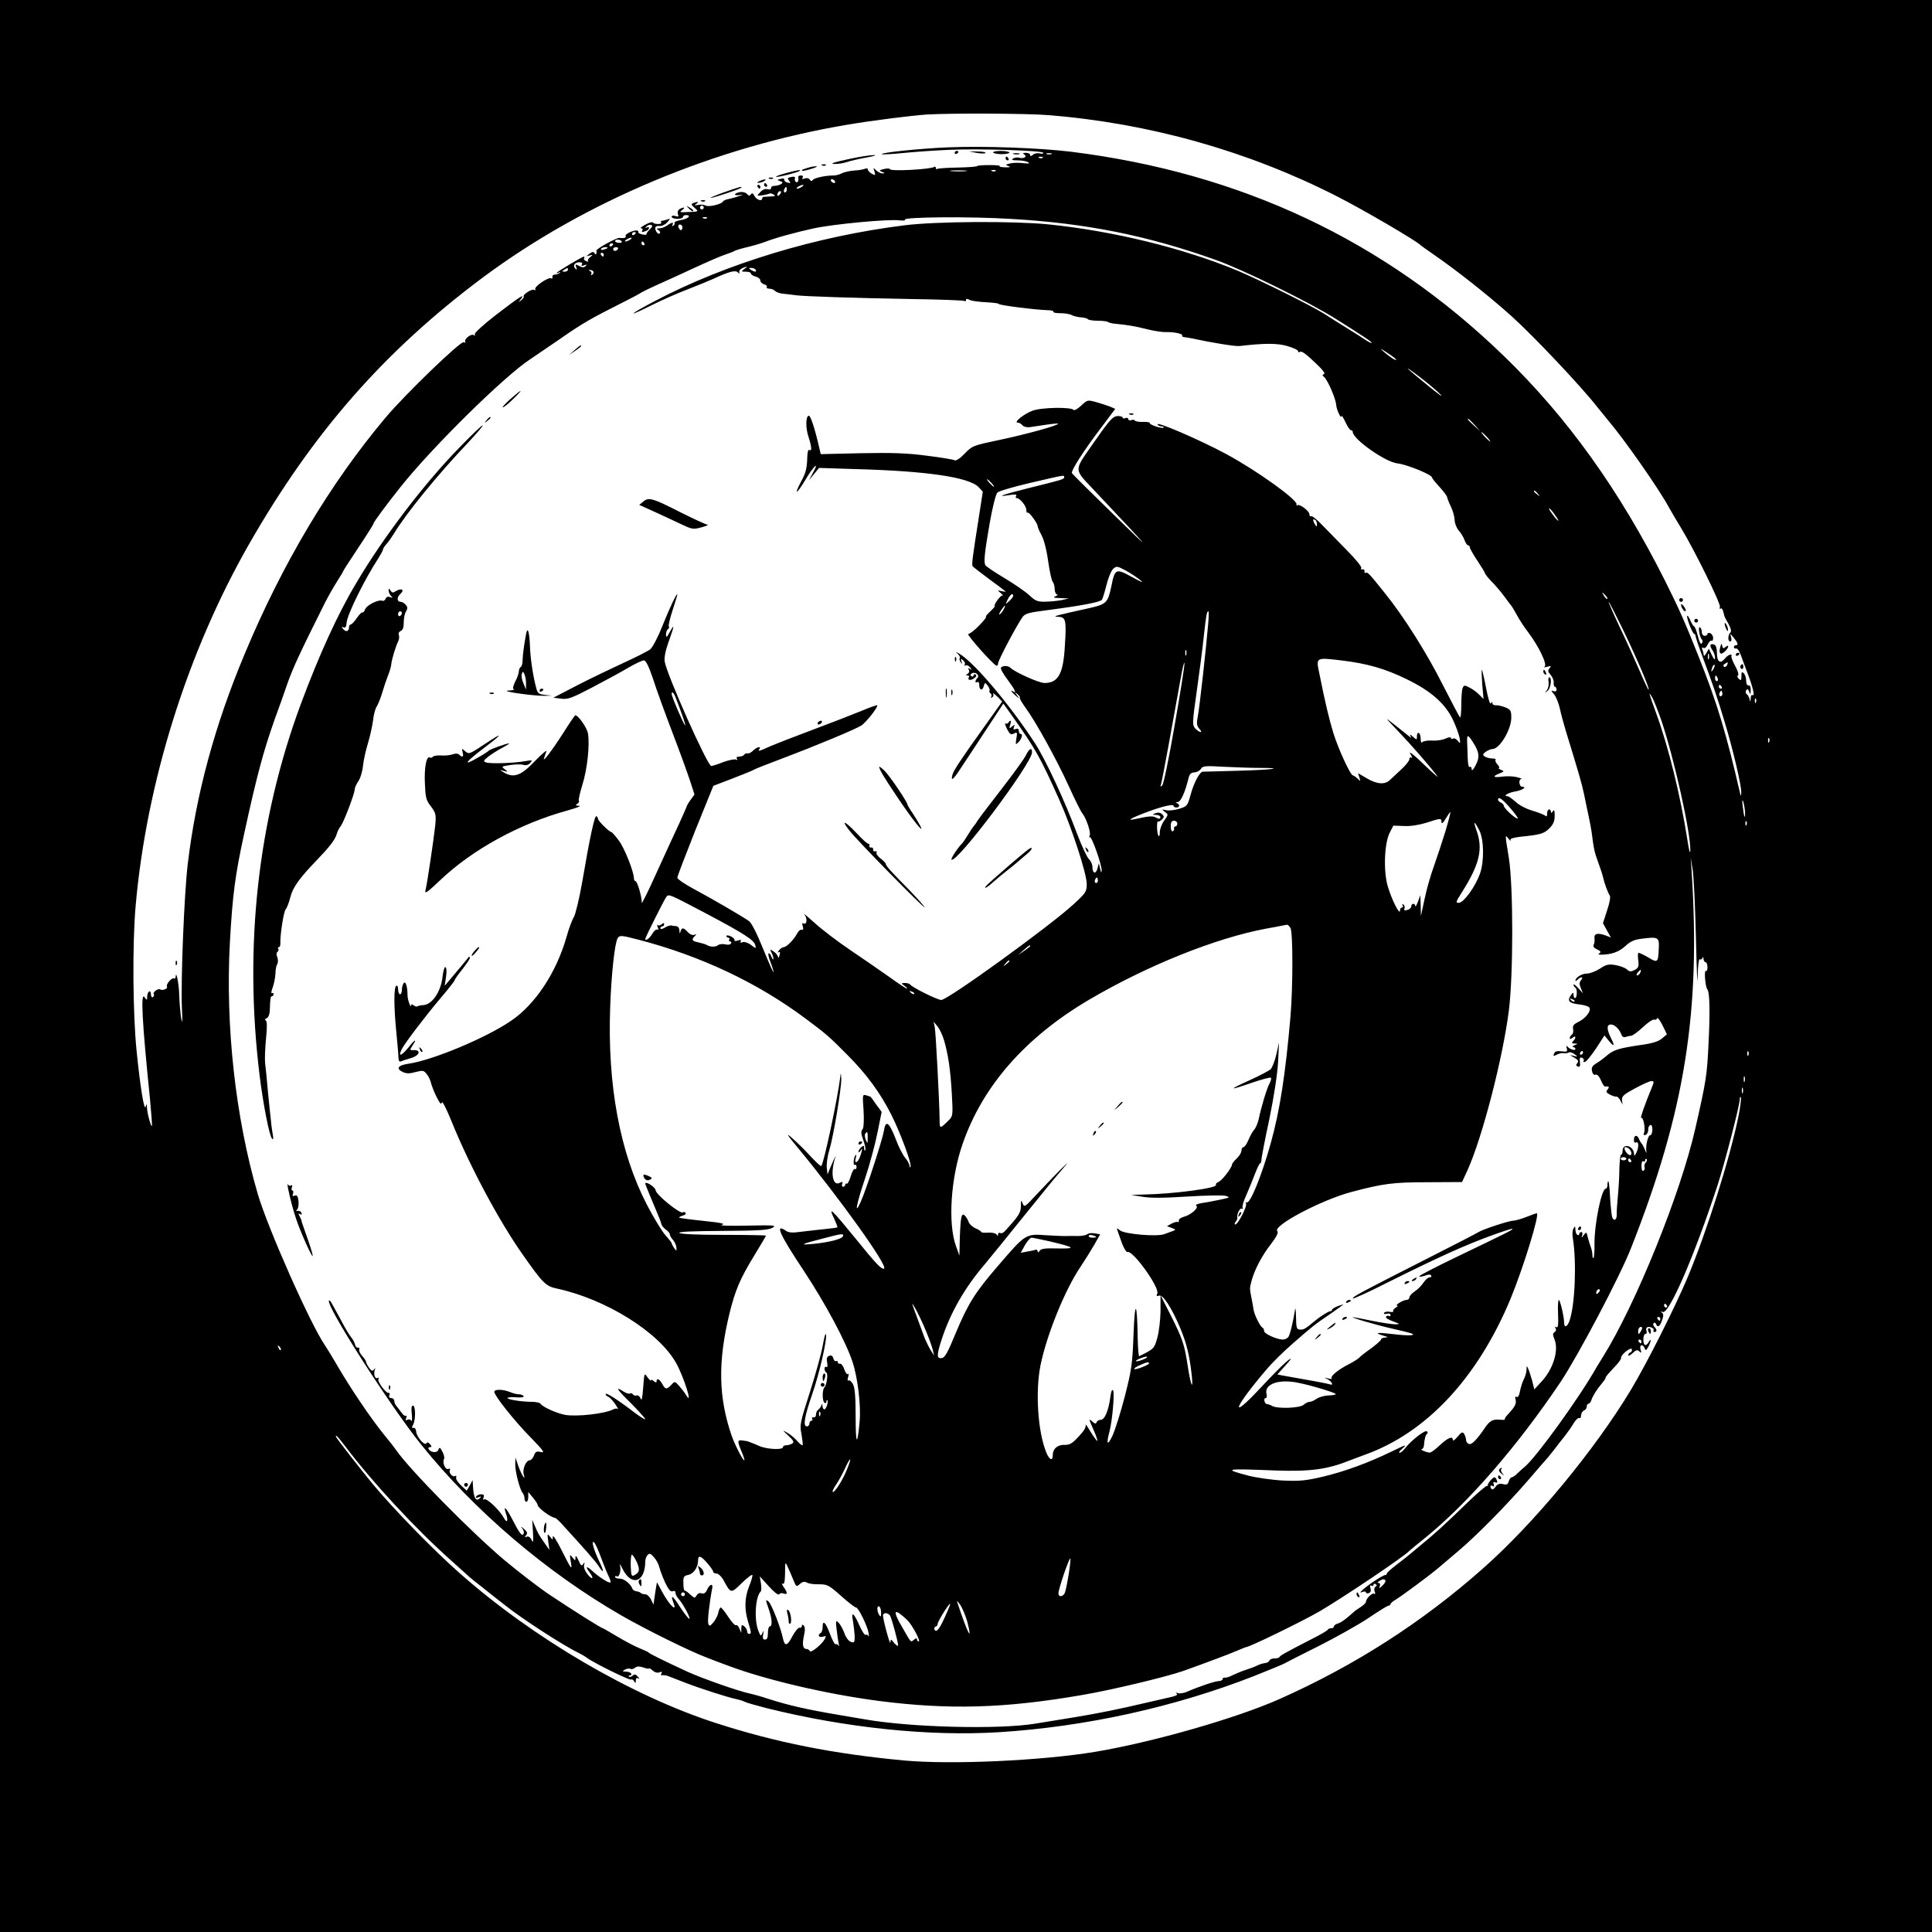 <?xml version="1.0" standalone="no"?>
<!DOCTYPE svg PUBLIC "-//W3C//DTD SVG 20010904//EN"
 "http://www.w3.org/TR/2001/REC-SVG-20010904/DTD/svg10.dtd">
<svg version="1.0" xmlns="http://www.w3.org/2000/svg"
 width="1024pt" height="1024pt" viewBox="0 0 1024 1024"
 preserveAspectRatio="xMidYMid meet">

<g transform="translate(0,1024) scale(0.1,-0.1)"
fill="#000000" stroke="none">
<path d="M0 5120 l0 -5120 5120 0 5120 0 0 5120 0 5120 -5120 0 -5120 0 0
-5120z m5555 4510 c536 -43 1059 -190 1530 -430 138 -70 424 -237 445 -260 3
-3 34 -25 70 -50 118 -81 292 -218 415 -329 111 -100 360 -363 445 -471 19
-24 47 -58 61 -75 87 -102 274 -369 325 -465 14 -25 43 -74 65 -110 68 -112
211 -401 205 -417 -3 -7 -2 -12 3 -9 8 5 12 -3 20 -36 0 -5 10 -24 22 -44 14
-26 17 -40 10 -47 -14 -14 -14 -47 0 -47 6 0 8 9 4 23 -6 21 -6 21 14 -3 23
-28 26 -40 11 -40 -5 0 -10 -4 -10 -10 0 -5 5 -9 12 -7 7 1 17 -14 24 -33 7
-19 24 -66 39 -105 28 -75 37 -118 24 -109 -5 3 -10 -5 -10 -18 -1 -20 -2 -21
-6 -3 -3 11 -10 23 -15 26 -6 4 -7 13 -3 20 6 9 10 8 16 -7 6 -16 8 -15 8 8 1
17 -4 27 -11 25 -8 -1 -13 9 -13 25 0 15 -6 33 -12 39 -11 11 -13 8 -13 -14 0
-23 -2 -26 -14 -15 -8 8 -10 16 -4 19 5 3 -2 26 -16 51 -14 25 -22 48 -19 52
4 3 1 6 -6 6 -7 0 -21 -10 -30 -22 -24 -29 -41 -15 -41 32 0 23 -5 40 -14 43
-22 9 -27 -4 -11 -27 8 -11 15 -30 15 -41 0 -15 -5 -12 -17 13 l-16 34 -13
-24 c-7 -12 -13 -18 -14 -11 0 6 -3 19 -7 29 -4 12 -3 15 5 10 7 -4 16 3 23
18 7 14 16 23 20 20 5 -3 9 4 9 14 0 11 -7 22 -15 26 -8 3 -15 1 -15 -4 0 -6
-7 -10 -15 -10 -8 0 -15 9 -15 19 0 11 -4 23 -10 26 -12 7 -1 -57 11 -65 4 -3
4 -12 0 -19 -6 -9 -13 3 -22 38 -7 28 -16 51 -20 51 -3 0 -12 14 -19 30 -7 17
-15 29 -17 26 -7 -6 28 -96 37 -96 4 0 7 -6 7 -12 1 -7 15 -51 33 -98 61 -165
82 -226 120 -353 44 -144 91 -343 89 -378 -1 -21 -2 -21 -6 -4 -73 316 -120
474 -219 723 -75 189 -105 256 -179 404 -242 481 -518 866 -856 1193 -630 610
-1392 969 -2294 1081 -167 20 -458 31 -650 23 -148 -6 -359 -28 -351 -36 2 -3
53 0 113 6 59 6 171 14 248 17 158 7 495 -4 495 -16 0 -5 -9 -6 -20 -3 -11 3
-27 0 -35 -7 -10 -9 -15 -9 -15 -1 0 6 -10 11 -22 11 -17 0 -19 -3 -9 -9 18
-11 -3 -24 -27 -17 -9 3 -24 1 -32 -4 -11 -7 -4 -10 25 -10 22 0 47 -5 55 -10
10 -7 3 -8 -25 -5 -22 3 -53 3 -70 -1 -26 -6 -28 -8 -10 -14 14 -6 10 -7 -17
-7 -21 1 -34 3 -29 6 5 4 -20 6 -55 6 -35 0 -64 -2 -64 -5 0 -3 -45 -7 -101
-8 -55 -1 -105 -4 -110 -7 -5 -4 -9 -1 -9 5 0 6 -4 9 -9 5 -22 -13 -230 -24
-234 -12 -1 5 -16 5 -32 1 -26 -6 -27 -8 -10 -15 16 -6 17 -8 3 -8 -9 -1 -24
7 -34 16 -16 16 -16 16 -9 -6 6 -21 5 -22 -14 -12 -12 7 -21 17 -21 22 0 7 -7
8 -17 4 -10 -4 -36 -8 -58 -9 -22 -2 -50 -8 -62 -14 -12 -7 -32 -12 -45 -12
-43 0 -103 -13 -110 -24 -6 -8 -10 -7 -16 2 -5 8 -16 10 -27 6 -13 -5 -16 -4
-11 4 4 7 1 12 -8 12 -9 0 -15 -3 -15 -7 3 -21 -2 -33 -12 -28 -6 4 -8 13 -6
19 4 9 -3 11 -19 8 -20 -4 -22 -7 -12 -19 10 -13 9 -15 -7 -11 -11 2 -19 9
-18 15 1 7 -6 9 -19 5 -20 -5 -21 -6 -3 -12 15 -5 16 -8 4 -16 -8 -5 -23 -9
-34 -9 -11 0 -19 -5 -18 -11 1 -7 -6 -10 -18 -7 -13 4 -27 -2 -39 -15 -20 -21
-20 -21 10 -17 16 2 33 6 38 9 4 2 14 1 22 -5 12 -7 9 -9 -10 -10 -14 -1 -31
-2 -37 -2 -7 1 -13 -3 -13 -8 0 -18 -30 -9 -41 12 -8 16 -13 18 -19 9 -6 -9
-10 -9 -21 2 -7 8 -23 12 -36 10 -33 -6 -38 -20 -5 -16 26 4 26 4 -3 -6 -16
-6 -41 -12 -54 -15 -13 -2 -27 -8 -30 -14 -9 -14 -77 -30 -92 -20 -8 4 -25 6
-39 3 -20 -4 -22 -3 -10 5 17 12 10 14 -14 5 -14 -5 -13 -9 5 -25 24 -21 24
-21 -40 -23 -38 -2 -41 -1 -25 11 20 14 7 18 -15 4 -8 -5 -11 -16 -8 -26 6
-13 3 -15 -13 -10 -11 4 -20 2 -20 -4 0 -6 14 -11 30 -11 17 0 30 5 30 10 0 6
7 10 15 10 32 0 13 -20 -25 -26 -22 -4 -37 -10 -35 -15 3 -4 0 -11 -6 -15 -8
-4 -9 -3 -5 4 10 16 -5 14 -28 -3 -11 -8 -29 -15 -40 -15 -17 0 -18 -2 -6 -10
8 -5 11 -12 7 -17 -9 -9 -28 17 -23 32 1 6 12 9 23 7 10 -1 28 7 39 19 18 21
18 22 1 16 -10 -4 -23 -7 -28 -7 -6 0 -8 -4 -4 -9 6 -11 -37 -11 -45 0 -3 4
-21 -1 -40 -12 -19 -10 -29 -18 -22 -19 7 0 10 -4 7 -10 -7 -12 -3 -12 19 -4
9 3 16 10 16 16 0 5 -6 6 -12 2 -10 -5 -10 -4 -1 6 6 7 17 10 24 8 9 -3 7 -10
-8 -25 -12 -12 -19 -23 -17 -26 3 -2 -7 -2 -20 0 -14 3 -24 8 -23 12 4 12 -14
13 -43 1 -16 -7 -27 -16 -24 -21 5 -9 -9 -13 -33 -10 -15 2 -123 -58 -122 -67
3 -18 -2 -26 -9 -15 -6 10 -12 10 -28 -2 -19 -15 -19 -15 1 -9 19 5 19 5 3 -9
-10 -8 -15 -17 -11 -21 4 -4 0 -4 -10 0 -9 3 -14 10 -11 15 3 5 2 9 -1 9 -9 0
-145 -81 -145 -87 0 -2 6 -1 13 3 7 4 8 3 4 -2 -5 -5 -16 -9 -25 -9 -9 0 -16
-6 -14 -13 1 -8 -2 -11 -7 -7 -14 8 -92 -45 -84 -58 3 -6 1 -7 -6 -3 -11 7
-64 -27 -55 -36 2 -3 -4 -11 -13 -19 -17 -13 -17 -13 -3 5 27 35 -6 13 -130
-82 -70 -54 -117 -98 -114 -104 5 -7 2 -8 -5 -4 -14 9 -53 -22 -45 -35 3 -5
-1 -6 -9 -3 -17 6 -309 -275 -414 -400 -294 -350 -547 -774 -747 -1254 -158
-377 -257 -743 -301 -1112 -19 -162 -37 -613 -31 -760 4 -78 3 -92 -4 -55 -4
28 -9 82 -10 120 -1 59 -17 138 -19 97 -1 -7 -5 -11 -9 -8 -11 7 -44 -32 -37
-43 6 -11 -23 -23 -36 -15 -12 7 -41 -15 -34 -26 3 -5 1 -11 -5 -15 -5 -3 -10
3 -10 15 0 12 -4 18 -10 15 -5 -3 -10 -16 -10 -28 0 -20 -1 -20 -14 -2 -21 30
-14 -120 29 -540 7 -77 12 -141 10 -143 -5 -5 -25 68 -26 98 -1 21 -2 22 -7 5
-7 -28 -28 97 -48 295 -20 195 -23 568 -5 770 58 655 275 1346 601 1916 339
592 717 1023 1236 1411 543 405 1235 695 1940 813 132 22 337 48 414 53 130 8
535 6 645 -3z m18 -207 c-7 -2 -19 -2 -25 0 -7 3 -2 5 12 5 14 0 19 -2 13 -5z
m-46 -19 c-3 -3 -12 -4 -19 -1 -8 3 -5 6 6 6 11 1 17 -2 13 -5z m-409 -71
c-21 -2 -55 -2 -75 0 -21 2 -4 4 37 4 41 0 58 -2 38 -4z m159 1 c-3 -3 -12 -4
-19 -1 -8 3 -5 6 6 6 11 1 17 -2 13 -5z m-852 -54 c3 -5 2 -10 -4 -10 -5 0
-13 5 -16 10 -3 6 -2 10 4 10 5 0 13 -4 16 -10z m-175 -30 c-8 -5 -19 -10 -25
-10 -5 0 -3 5 5 10 8 5 20 10 25 10 6 0 3 -5 -5 -10z m-80 -15 c0 -8 -4 -15
-10 -15 -5 0 -7 7 -4 15 4 8 8 15 10 15 2 0 4 -7 4 -15z m-38 -27 c-7 -7 -12
-8 -12 -2 0 14 12 26 19 19 2 -3 -1 -11 -7 -17z m-402 -68 c0 -5 -4 -10 -10
-10 -5 0 -10 5 -10 10 0 6 5 10 10 10 6 0 10 -4 10 -10z m17 -56 c-3 -3 -12
-4 -19 -1 -8 3 -5 6 6 6 11 1 17 -2 13 -5z m1608 -4 c403 -23 725 -88 1090
-218 141 -50 498 -225 635 -312 151 -95 190 -121 190 -127 0 -3 -11 2 -24 10
-13 9 -62 40 -107 68 -46 29 -100 62 -119 75 -64 41 -344 180 -455 227 -289
121 -664 213 -1010 248 -182 18 -591 16 -760 -5 -467 -58 -947 -203 -1325
-402 -139 -73 -153 -90 -21 -24 58 29 144 67 192 85 48 19 108 43 135 55 88
41 121 49 134 37 9 -9 11 -9 8 1 -2 8 8 18 22 23 24 9 24 8 6 -6 -19 -14 -19
-15 7 -15 15 0 27 -4 27 -10 0 -5 11 -12 25 -16 14 -3 25 -13 25 -21 0 -8 9
-17 20 -20 11 -3 17 -9 14 -14 -3 -5 3 -9 13 -9 11 0 24 -5 31 -12 7 -7 27
-14 45 -15 17 -2 48 -5 67 -8 48 -6 292 -14 613 -20 148 -2 273 -7 278 -10 5
-4 9 -1 9 5 0 7 6 8 18 1 10 -6 50 -11 89 -13 39 -2 69 -6 67 -9 -3 -6 191
-31 258 -33 20 0 34 -4 31 -8 -2 -5 14 -8 37 -8 23 0 50 -4 60 -10 10 -5 32
-11 50 -12 17 -1 34 -6 36 -10 3 -4 27 -8 53 -8 26 0 51 -3 54 -7 4 -3 22 -8
39 -9 69 -7 105 -13 168 -29 36 -9 80 -16 99 -15 43 1 93 -9 87 -19 -3 -4 3
-7 12 -8 9 -1 28 -4 42 -7 95 -21 229 -43 250 -40 127 15 199 16 253 0 31 -9
57 -21 57 -27 0 -6 4 -8 10 -4 10 6 32 -10 96 -72 27 -26 39 -43 31 -46 -9 -4
-9 -7 0 -14 18 -13 63 -115 65 -149 2 -27 28 -80 28 -59 1 6 10 -9 21 -32 11
-24 24 -43 29 -43 6 0 10 -5 10 -10 0 -37 174 -160 237 -166 51 -6 183 -60
183 -75 0 -4 18 -26 40 -50 22 -24 40 -48 40 -54 1 -5 9 -28 20 -50 11 -22 19
-54 20 -71 0 -17 10 -42 21 -55 12 -13 26 -36 31 -51 6 -16 14 -28 19 -28 5 0
9 -5 9 -10 0 -6 18 -38 40 -71 22 -33 40 -63 40 -65 0 -6 19 -30 51 -62 14
-15 39 -45 55 -67 16 -22 31 -42 34 -45 3 -3 16 -25 30 -50 13 -25 41 -67 61
-93 55 -73 101 -169 86 -180 -7 -5 -2 -5 13 -1 21 6 23 5 13 -8 -10 -12 -9
-18 5 -34 10 -11 18 -30 17 -42 -1 -12 2 -22 7 -22 4 0 8 -7 8 -15 0 -9 -6
-12 -16 -8 -14 5 -13 2 2 -16 11 -12 24 -45 31 -74 6 -28 20 -81 31 -117 69
-225 86 -282 98 -340 7 -36 18 -87 24 -115 6 -27 13 -66 16 -85 11 -90 16
-110 35 -161 11 -30 22 -63 24 -73 8 -36 28 -91 37 -102 5 -7 0 -38 -14 -79
l-22 -68 21 -38 21 -38 -25 10 c-43 16 -65 12 -62 -13 2 -13 0 -29 -4 -35 -5
-9 1 -17 18 -25 18 -8 22 -14 13 -20 -9 -5 -7 -8 7 -8 55 0 97 15 130 46 27
25 47 34 89 39 85 11 91 7 88 -50 -3 -77 -6 -80 -55 -50 -24 14 -47 25 -52 25
-4 0 -5 -18 -2 -39 4 -33 2 -41 -19 -52 -20 -10 -27 -10 -41 3 -10 9 -37 19
-61 23 -37 6 -49 3 -82 -19 -22 -14 -53 -26 -69 -26 -27 0 -61 -21 -61 -38 0
-3 5 -1 12 6 18 18 33 15 18 -3 -10 -12 -10 -22 -1 -43 l11 -27 -25 28 c-14
15 -25 24 -25 18 0 -5 4 -13 10 -16 11 -7 9 -55 -2 -55 -4 0 -8 8 -8 17 0 15
-2 15 -14 -2 -21 -29 -10 -42 40 -48 25 -2 51 -10 56 -15 16 -16 -16 -59 -56
-78 -26 -13 -32 -21 -28 -39 2 -12 -1 -26 -7 -29 -6 -4 -11 -12 -11 -18 0 -7
6 -6 15 2 18 15 20 -1 3 -18 -9 -9 -8 -12 8 -13 18 0 18 -1 -1 -9 -11 -5 -14
-9 -7 -9 6 -1 12 -5 12 -11 0 -11 -32 -1 -43 14 -5 6 -6 2 -3 -9 5 -19 2 -21
-28 -17 -24 3 -35 -1 -39 -12 -6 -14 -3 -15 14 -6 11 6 27 10 37 8 9 -1 22 0
27 4 6 3 19 -1 30 -9 19 -15 19 -15 -5 -9 -24 6 -23 6 3 -9 22 -13 26 -19 17
-30 -8 -9 -7 -14 3 -18 11 -4 13 2 11 23 -3 22 0 28 11 24 8 -4 12 -11 9 -16
-4 -6 -1 -9 7 -6 8 2 34 35 59 72 l44 68 21 -26 c30 -37 36 -32 14 11 -24 48
-24 73 -1 73 20 0 45 -24 56 -54 4 -11 12 -16 22 -12 9 3 22 6 29 6 7 0 35 20
62 45 26 25 53 43 60 41 6 -3 14 0 16 7 2 7 15 -10 28 -36 l24 -49 -26 -22
c-19 -16 -50 -26 -115 -35 -116 -17 -143 -26 -179 -57 -16 -14 -42 -33 -56
-41 -19 -12 -25 -21 -21 -40 3 -15 10 -22 18 -19 9 3 19 -7 29 -29 8 -20 18
-35 22 -34 20 3 25 -2 14 -15 -10 -12 -8 -17 11 -27 13 -7 28 -12 34 -11 6 1
16 -8 22 -20 l12 -23 -3 24 c-2 21 9 30 68 62 39 21 78 39 87 39 15 0 16 -3 3
-34 -35 -84 -64 -166 -56 -161 11 6 23 -57 15 -79 -4 -11 -2 -15 8 -11 8 3 14
15 14 27 -1 11 4 23 11 25 7 3 11 -7 11 -26 -1 -16 -6 -29 -11 -28 -12 2 -26
-56 -21 -86 2 -12 -1 -8 -7 8 -7 17 -15 32 -19 35 -3 3 -9 13 -13 23 -9 24
-27 22 -27 -4 0 -11 4 -18 9 -15 16 10 19 -19 6 -49 -9 -21 -14 -24 -14 -12
-2 45 -61 61 -61 17 0 -11 -3 -20 -8 -20 -4 0 -8 -33 -9 -72 0 -40 -4 -107 -8
-148 -4 -41 -7 -85 -6 -97 1 -28 -15 -38 -24 -15 -3 9 -8 55 -11 101 -2 46 -6
86 -9 89 -3 3 -5 -4 -5 -16 0 -12 -4 -22 -9 -22 -23 0 -61 -189 -60 -295 1
-36 -2 -69 -5 -72 -3 -4 -6 3 -6 15 0 12 -4 31 -9 44 -5 13 -12 36 -16 52 -6
27 -7 28 -21 10 -12 -17 -13 -17 -8 -1 3 9 1 17 -5 17 -6 0 -11 -5 -11 -11 0
-5 -4 -7 -10 -4 -5 3 -10 16 -10 28 -1 19 -2 20 -10 6 -6 -10 -7 -32 -4 -50
21 -127 12 -354 -17 -438 -12 -35 -29 -41 -29 -11 0 31 -21 120 -28 120 -4 0
-6 -34 -4 -76 2 -56 0 -74 -9 -68 -8 5 -9 3 -4 -6 4 -7 2 -16 -5 -20 -11 -7
-11 -14 -1 -39 24 -58 -7 -159 -71 -226 l-36 -39 -11 45 c-7 24 -16 53 -21 64
-8 18 -9 18 -9 -5 -1 -14 -7 -37 -15 -51 -7 -14 -16 -42 -20 -63 -4 -23 -11
-34 -18 -30 -7 5 -9 0 -5 -15 5 -22 -4 -38 -45 -82 -9 -9 -14 -19 -12 -22 3
-2 -7 -3 -21 -2 -41 5 -59 -4 -85 -43 -45 -66 -71 -91 -85 -85 -8 3 -15 13
-15 22 0 9 -5 23 -10 31 -8 13 -14 10 -35 -15 -13 -16 -24 -24 -25 -17 0 23
-26 12 -69 -28 -23 -22 -47 -40 -54 -39 -17 1 -54 17 -42 18 6 1 11 9 12 19 3
37 8 57 17 63 4 4 4 9 -2 13 -11 7 -83 -49 -114 -89 -11 -14 -24 -25 -30 -25
-6 0 -1 9 12 20 31 27 25 25 -56 -14 -121 -59 -247 -105 -360 -132 -94 -22
-124 -25 -214 -21 -58 3 -141 15 -184 26 -136 36 -126 38 149 27 180 -6 271 6
390 54 11 4 47 18 80 30 324 116 594 404 769 821 70 169 159 459 141 459 -2 0
-27 -9 -55 -20 -28 -11 -60 -20 -71 -20 -22 0 -166 -48 -184 -61 -5 -4 -129
-68 -275 -142 -354 -180 -390 -199 -390 -209 0 -4 81 32 179 82 275 137 418
202 568 256 53 19 97 33 99 31 5 -4 -23 -18 -300 -151 -110 -53 -197 -98 -194
-101 3 -3 17 -1 31 4 17 7 28 7 32 1 4 -6 0 -10 -7 -10 -8 0 -20 -10 -28 -21
-19 -27 -32 -40 -59 -59 -11 -8 -21 -20 -21 -27 0 -7 -8 -13 -17 -13 -19 -1
-64 -30 -47 -30 5 0 1 -5 -9 -11 -9 -6 -15 -14 -13 -18 3 -5 -5 -6 -18 -4 -13
3 -26 0 -30 -5 -4 -6 2 -8 14 -5 12 3 20 0 20 -6 0 -7 -4 -10 -9 -6 -5 3 -12
1 -15 -4 -4 -5 13 -16 36 -24 40 -15 41 -15 13 -16 -16 0 -73 8 -125 19 -52
11 -97 19 -100 19 -11 -2 121 -41 205 -60 50 -11 97 -23 105 -26 31 -12 -17
-14 -96 -4 -86 10 -105 8 -53 -8 26 -7 28 -9 12 -10 -13 -1 -23 -5 -23 -10 0
-5 -24 -26 -52 -47 -29 -20 -58 -43 -63 -49 -6 -7 -30 -22 -55 -35 -56 -28
-101 -65 -92 -75 4 -4 -4 -5 -18 -1 -25 6 -25 6 -2 -5 23 -13 31 -35 10 -26
-11 4 -109 22 -241 45 l-37 7 27 30 c51 55 59 70 18 35 -22 -19 -83 -81 -135
-137 -171 -183 -141 -104 39 106 25 29 82 86 127 125 111 97 119 104 202 160
39 27 72 51 72 52 0 1 -13 -3 -30 -9 -16 -6 -30 -15 -30 -19 0 -4 -5 -8 -10
-8 -10 0 -58 -31 -86 -55 -43 -36 -55 -44 -73 -42 -19 1 -21 8 -22 67 -1 36
-3 54 -5 40 -10 -65 -27 -136 -36 -147 -6 -7 -19 -13 -29 -13 -31 0 -99 31
-99 45 0 7 -3 15 -7 17 -13 5 -44 67 -49 96 -2 15 -7 43 -11 62 -10 52 -10 52
0 90 15 58 55 135 103 196 29 38 41 61 34 68 -28 28 232 166 395 209 166 44
219 51 402 51 l182 1 30 65 c79 177 186 592 218 843 24 190 24 660 0 810 -21
130 -21 125 -1 101 8 -10 13 -14 10 -7 -4 8 12 13 51 18 108 11 126 16 155 45
21 21 28 38 28 67 0 28 -3 34 -10 23 -6 -10 -10 -11 -10 -2 0 6 -4 12 -10 12
-5 0 -10 -10 -10 -21 0 -16 -3 -19 -12 -11 -7 5 -38 17 -68 26 -31 9 -69 29
-87 46 -18 16 -37 30 -43 30 -27 0 4 19 40 25 38 6 66 25 38 25 -17 0 -21 40
-5 41 7 1 -4 5 -23 10 -19 5 -54 6 -77 3 -49 -7 -56 1 -15 17 25 10 26 12 7
19 -11 5 -16 9 -11 9 5 1 2 9 -7 19 -10 10 -14 22 -10 25 3 4 -5 7 -18 7 -13
0 -31 5 -39 10 -13 9 -12 12 4 25 11 8 27 15 36 15 38 0 100 103 100 166 0 38
-3 43 -32 55 -18 7 -41 12 -50 11 -10 -1 -18 4 -18 11 0 9 -2 9 -8 -1 -5 -7
-15 26 -26 83 -10 52 -20 95 -22 95 -2 0 -1 -35 2 -77 l7 -78 -22 22 c-12 13
-35 30 -51 38 -28 15 -31 14 -38 -2 -4 -10 -7 -50 -7 -90 0 -40 -3 -69 -7 -65
-4 4 -45 82 -91 172 -85 169 -206 361 -306 485 -83 104 -93 115 -103 109 -5
-3 -7 0 -6 8 2 7 -3 12 -10 10 -8 -1 -11 2 -7 8 3 6 -31 48 -77 94 -46 47
-105 107 -132 135 -26 28 -52 48 -57 45 -5 -3 -9 2 -9 10 0 18 -54 58 -64 48
-4 -4 -6 -2 -4 4 7 24 -211 180 -372 267 -141 76 -378 178 -365 157 3 -6 13
-10 22 -10 9 0 14 -3 10 -6 -8 -8 -78 16 -73 24 2 4 -13 6 -35 6 -21 -1 -41 2
-44 7 -3 4 -12 6 -20 2 -8 -3 -15 0 -15 6 0 6 -7 8 -15 5 -8 -4 -15 -2 -15 3
0 5 -12 8 -26 8 -28 -2 -42 -18 -158 -185 -68 -98 -68 -103 12 -186 342 -363
348 -370 122 -149 -118 115 -217 213 -219 218 -5 12 63 119 152 236 l78 104
-28 12 c-15 6 -49 17 -74 24 -44 12 -46 12 -79 -19 -18 -17 -36 -27 -39 -23
-13 17 -172 14 -219 -4 -46 -17 -102 -63 -78 -63 8 0 19 -6 25 -14 7 -8 24
-12 39 -10 15 2 54 8 87 13 33 5 62 7 63 6 8 -8 -162 -55 -303 -85 -148 -31
-151 -32 -192 -74 -27 -28 -46 -40 -55 -35 -7 4 -74 15 -148 24 -104 14 -184
16 -348 13 l-212 -5 -6 26 c-24 106 -48 181 -58 178 -16 -5 -17 -66 0 -115 16
-50 18 -76 4 -67 -6 4 -10 -9 -11 -32 -2 -67 -7 -87 -34 -137 -40 -75 -22 -66
25 13 43 73 76 101 38 34 l-20 -38 26 32 27 33 187 -6 c383 -10 610 -43 660
-97 l21 -23 -20 -129 c-36 -227 -39 -256 -34 -266 3 -4 44 -36 90 -70 47 -34
85 -63 85 -64 0 -2 -10 -1 -22 2 -23 5 -23 5 -3 -11 11 -10 15 -15 9 -12 -9 4
-49 -49 -42 -57 2 -2 -10 -15 -26 -30 -16 -15 -25 -27 -20 -27 4 0 -12 -20
-36 -45 -24 -25 -50 -45 -58 -45 -13 0 130 -161 149 -168 5 -2 9 3 9 12 0 16
102 208 130 246 13 18 35 24 123 35 198 26 290 44 298 57 4 7 15 43 24 79 9
37 25 75 35 84 18 16 22 15 67 -9 27 -15 62 -38 78 -52 20 -16 5 -10 -44 17
-87 48 -92 46 -111 -50 -18 -86 -27 -94 -116 -114 -182 -40 -200 -45 -167 -46
42 -1 46 -16 37 -153 -8 -149 -35 -198 -108 -198 -29 0 -155 56 -181 81 -12
12 -42 12 -50 0 -3 -6 13 -34 35 -63 39 -52 50 -76 30 -63 -18 11 -11 -1 12
-21 22 -19 23 -19 8 1 -14 19 -14 19 3 6 9 -8 15 -16 12 -19 -2 -3 11 -26 29
-51 56 -76 167 -278 230 -416 32 -71 65 -137 72 -145 21 -26 46 -99 40 -117
-4 -10 -4 -14 0 -10 9 9 65 -149 63 -178 -1 -13 -4 -9 -8 10 l-7 30 -7 -28
c-9 -32 -27 -27 -27 8 0 13 -8 32 -19 42 -10 10 -38 70 -62 133 -62 168 -167
394 -223 480 -131 202 -322 429 -401 475 -20 11 -24 12 -11 2 10 -9 16 -20 13
-24 -3 -5 -1 -15 5 -23 8 -12 9 -11 4 4 -5 16 -4 17 9 6 8 -7 12 -17 8 -23 -3
-5 -1 -7 4 -4 6 4 17 -1 24 -10 12 -14 12 -16 0 -8 -10 6 -12 4 -6 -5 4 -7 2
-16 -6 -21 -11 -7 -11 -9 -1 -9 7 0 11 -4 7 -9 -9 -16 9 -20 28 -6 12 8 14 15
8 20 -6 3 -11 1 -11 -5 0 -6 -5 -8 -11 -4 -8 4 -7 9 2 15 18 11 44 -10 29 -25
-13 -13 -13 -29 0 -21 6 3 10 -3 10 -14 0 -29 17 -35 24 -8 6 21 7 21 21 3 8
-10 12 -22 10 -27 -3 -4 -1 -10 5 -14 6 -4 7 -11 4 -17 -4 -7 -2 -8 5 -4 6 4
8 13 5 19 -4 7 6 0 21 -14 l27 -27 -83 -117 c-142 -198 -175 -249 -181 -272
-10 -37 5 -26 44 35 21 31 80 121 132 200 l94 143 45 -63 c127 -180 149 -218
252 -448 64 -143 145 -390 145 -445 0 -41 -4 -47 -69 -107 -123 -114 -667
-508 -702 -508 -20 0 -156 67 -165 82 -3 4 -15 8 -27 8 -22 -1 -22 -1 -3 -15
11 -8 17 -15 13 -15 -4 0 -47 28 -95 63 -48 34 -141 98 -206 142 -65 44 -151
109 -190 145 -39 35 -63 55 -53 44 18 -21 14 -59 -5 -48 -6 4 -8 -2 -3 -15 4
-15 3 -21 -6 -19 -7 2 -18 -7 -24 -20 -17 -32 -56 -72 -71 -72 -6 0 -18 -8
-25 -17 -8 -9 -9 -14 -2 -10 8 5 9 0 5 -15 -4 -16 -7 -18 -9 -8 -2 9 -13 21
-24 28 -18 12 -19 11 -10 -7 6 -11 11 -26 10 -33 0 -7 -5 -2 -10 11 -5 13 -12
21 -15 18 -4 -3 1 -24 10 -47 9 -22 16 -46 16 -53 0 -6 -24 48 -54 121 -34 85
-62 139 -76 150 -32 23 -186 113 -292 170 -49 26 -88 53 -88 60 0 7 43 119 95
250 l96 237 102 39 c56 22 107 42 112 46 6 4 71 30 146 58 193 73 396 158 425
177 24 16 84 91 84 106 0 4 -37 -9 -82 -28 -46 -19 -162 -64 -258 -100 -96
-36 -199 -76 -229 -89 -60 -27 -65 -28 -56 -14 11 17 -14 11 -33 -8 -10 -10
-23 -17 -29 -15 -6 2 -14 -1 -18 -6 -3 -6 -15 -11 -26 -11 -13 0 -18 -4 -13
-12 4 -7 3 -8 -5 -4 -6 4 -36 -2 -67 -13 -30 -12 -59 -21 -64 -21 -20 0 -235
482 -247 554 -3 22 4 57 21 105 31 85 32 99 6 51 -16 -29 -19 -31 -20 -13 0
12 5 25 10 28 6 4 8 10 5 15 -3 5 6 43 20 86 14 42 25 79 25 83 -1 13 -41 -71
-80 -169 -22 -56 -51 -111 -63 -121 -12 -10 -74 -41 -137 -70 -63 -29 -174
-82 -246 -119 l-131 -68 40 -5 c37 -5 56 2 167 60 69 36 155 83 192 105 36 21
73 38 81 38 10 0 26 -32 48 -97 17 -54 64 -183 104 -288 40 -104 82 -221 94
-258 l22 -68 -21 -29 c-11 -15 -20 -31 -20 -33 0 -3 -19 -45 -41 -94 -23 -48
-77 -167 -121 -263 -43 -96 -78 -166 -77 -155 3 26 -23 115 -33 115 -4 0 -8 6
-8 14 0 35 -50 161 -80 201 -19 25 -36 45 -40 45 -10 0 -70 59 -70 69 0 5 -4
12 -9 15 -9 6 -34 -107 -76 -354 -15 -85 -35 -166 -43 -180 -9 -14 -27 -61
-39 -105 -54 -190 -166 -359 -295 -446 -133 -91 -417 -209 -543 -227 -56 -8
-68 -26 -30 -44 20 -9 36 -9 68 0 39 10 43 9 59 -11 10 -12 20 -34 23 -49 4
-15 17 -48 30 -74 17 -33 24 -41 27 -27 2 10 25 -35 52 -102 97 -239 254 -532
379 -708 103 -147 120 -164 176 -176 262 -56 543 -231 635 -396 41 -74 91
-233 53 -170 -7 12 -23 33 -36 48 -24 27 -25 27 -43 7 -24 -26 -32 -25 -48 5
-14 26 -30 33 -30 14 0 -8 -5 -8 -15 1 -8 7 -15 9 -15 4 0 -5 -8 3 -18 16 -17
25 -17 25 -23 -55 -4 -55 -8 -73 -13 -58 -5 12 -14 19 -21 17 -7 -3 -16 0 -20
5 -3 6 -11 9 -16 5 -5 -3 -21 2 -35 11 -47 31 -34 10 42 -64 40 -41 74 -78 74
-83 0 -4 -28 13 -62 39 -85 65 -148 105 -148 94 0 -5 6 -11 14 -14 7 -3 24
-20 37 -39 12 -18 19 -30 14 -26 -4 4 -15 3 -25 -2 -43 -23 -194 -40 -255 -29
-47 9 -119 42 -130 59 -3 5 -23 10 -44 10 -55 0 -131 12 -131 20 0 4 20 6 45
4 28 -2 44 0 40 6 -3 6 -15 10 -25 10 -10 0 -31 5 -47 12 -37 15 -83 16 -83 1
0 -20 107 -155 193 -242 68 -70 77 -83 54 -77 -23 5 -29 3 -37 -19 -5 -14 -16
-25 -23 -25 -19 0 -39 -48 -31 -74 12 -40 -11 -5 -28 42 l-16 47 -1 -36 c-1
-38 25 -138 40 -153 5 -6 9 -18 9 -28 0 -10 5 -18 10 -18 6 0 10 12 10 26 l0
26 25 -30 c14 -17 25 -34 25 -39 0 -15 70 -66 92 -68 3 0 17 -12 30 -26 132
-144 186 -206 202 -231 28 -44 29 -28 1 29 -29 62 -42 109 -27 99 6 -3 22 -39
37 -79 14 -39 33 -85 41 -101 8 -16 12 -31 10 -33 -7 -7 -64 30 -98 62 -30 28
-37 22 -13 -9 25 -33 16 -43 -10 -11 -15 19 -22 38 -19 50 4 16 3 17 -5 5 -8
-12 -13 -8 -25 20 -10 23 -15 28 -16 16 0 -20 0 -20 -16 0 -14 18 -15 16 -9
-21 9 -52 5 -47 -49 60 -25 50 -45 81 -46 71 0 -20 0 -20 -15 0 -14 17 -15 15
-9 -26 l6 -45 -21 30 c-37 53 -40 59 -55 95 l-15 35 4 -65 c3 -53 1 -61 -7
-42 -7 14 -17 21 -26 17 -12 -4 -12 -2 -3 8 8 11 6 18 -11 33 -17 15 -20 15
-9 2 7 -9 10 -22 6 -28 -8 -14 -21 2 -60 78 -31 60 -49 77 -34 33 15 -42 7
-59 -11 -25 -22 40 -90 105 -103 97 -6 -4 -8 0 -4 10 5 12 1 17 -13 17 -10 0
-22 -5 -26 -12 -5 -8 -1 -9 12 -4 15 6 17 5 7 -5 -19 -19 -31 -1 -35 51 l-3
45 -15 -28 -16 -28 -30 28 c-17 16 -29 34 -26 42 2 8 0 11 -6 8 -13 -9 -36 19
-27 32 3 7 0 8 -9 5 -16 -6 -33 36 -22 54 3 6 -1 23 -9 38 -12 23 -15 25 -21
11 -3 -10 -14 -15 -27 -13 -22 3 -37 26 -17 26 9 0 9 4 0 15 -9 11 -16 12 -20
5 -9 -15 -52 34 -54 62 -1 13 -7 22 -14 20 -10 -2 -10 3 -2 17 14 27 13 101
-1 101 -8 0 -10 -15 -6 -46 2 -26 1 -41 -3 -34 -4 7 -13 9 -21 5 -9 -6 -11 -3
-6 9 4 9 3 15 -1 12 -5 -3 -15 4 -23 16 -8 11 -20 26 -26 34 -7 7 -13 20 -13
28 0 9 -7 16 -16 16 -10 0 -14 6 -10 15 3 8 2 14 -3 12 -14 -4 -63 62 -55 74
4 7 3 9 -3 6 -14 -9 -24 17 -17 41 5 13 4 14 -4 3 -7 -10 -13 -8 -26 10 -9 13
-16 27 -16 32 0 4 -9 18 -20 30 -11 12 -18 27 -16 34 3 7 0 12 -6 10 -7 -1
-14 6 -16 16 -2 11 -11 27 -19 37 -9 10 -34 51 -55 92 -22 40 -44 81 -50 91
-5 10 -12 17 -14 14 -21 -21 319 -552 487 -762 283 -352 666 -679 1064 -908
129 -74 365 -191 455 -224 30 -12 75 -29 100 -38 202 -77 525 -153 806 -190
372 -48 669 -40 1079 31 159 27 441 95 535 127 101 36 254 93 287 108 24 10
45 19 48 19 17 0 293 134 390 190 120 70 445 288 475 320 3 3 41 35 85 70 227
185 485 481 717 826 93 140 313 556 373 709 285 722 370 1250 321 2000 l-5 70
10 -60 c6 -33 14 -199 18 -370 4 -170 8 -264 9 -207 1 59 6 101 11 98 5 -4 12
0 14 6 3 8 6 6 6 -4 1 -10 6 -18 11 -18 6 0 10 -12 10 -26 0 -14 -3 -23 -8
-20 -11 7 -4 -84 8 -99 12 -14 14 -123 6 -280 -8 -176 -13 -204 -70 -455 -78
-345 -315 -931 -489 -1210 -12 -19 -26 -43 -32 -52 -93 -165 -321 -480 -383
-532 -8 -6 -24 -21 -37 -33 -12 -13 -27 -23 -32 -23 -6 0 -13 -10 -16 -21 -5
-17 -11 -20 -31 -15 -18 4 -29 1 -39 -14 -7 -11 -17 -17 -20 -13 -12 11 -8 25
5 17 7 -5 9 -2 5 9 -4 11 -2 14 9 10 10 -4 12 0 8 11 -3 9 -9 16 -13 16 -10 0
-40 -37 -35 -44 2 -3 1 -4 -3 -1 -4 3 -50 -36 -103 -87 -120 -117 -180 -171
-250 -228 -30 -25 -57 -47 -60 -50 -3 -3 -31 -25 -62 -49 -32 -24 -58 -47 -58
-52 0 -5 -3 -8 -7 -7 -9 3 -99 -57 -123 -81 -13 -13 -13 -14 3 -8 9 3 17 2 17
-3 0 -5 7 -7 15 -4 10 4 13 13 9 26 -4 14 -2 18 5 14 6 -4 11 -2 11 4 0 6 5 8
11 4 8 -5 8 -8 0 -14 -7 -4 -9 -15 -5 -25 5 -11 4 -16 -3 -12 -10 6 -43 -26
-43 -43 0 -5 -12 -17 -27 -27 -16 -10 -33 -22 -39 -28 -41 -37 -64 -54 -83
-60 -12 -3 -21 -11 -21 -16 0 -5 -6 -9 -14 -9 -8 0 -16 -3 -18 -7 -1 -5 -39
-27 -83 -49 -138 -71 -170 -89 -173 -96 -2 -5 -14 -8 -27 -8 -13 0 -25 -5 -27
-12 -2 -6 -13 -12 -24 -13 -10 -1 -28 -6 -39 -12 -11 -6 -38 -16 -60 -23 -22
-7 -53 -20 -70 -28 -16 -9 -36 -15 -42 -14 -7 2 -13 -2 -13 -8 0 -5 -9 -10
-20 -10 -19 0 -108 -30 -167 -56 -17 -8 -39 -11 -50 -8 -12 4 -14 3 -6 -3 9
-6 -6 -13 -45 -21 -31 -7 -86 -20 -122 -28 -135 -32 -249 -55 -370 -75 -69
-11 -165 -27 -215 -35 -193 -31 -653 -20 -900 23 -49 8 -110 19 -135 23 -173
29 -272 52 -375 85 -38 13 -86 26 -105 30 -54 11 -251 80 -327 115 -123 57
-198 94 -203 100 -3 4 -25 14 -50 24 -25 10 -78 38 -118 62 -40 24 -75 44 -77
44 -7 0 -152 91 -275 173 -58 38 -168 123 -245 187 -177 149 -503 480 -575
584 -8 12 -35 47 -61 78 -69 84 -183 252 -255 377 -20 35 -48 80 -61 100 -78
113 -303 621 -356 801 -119 406 -173 895 -148 1340 14 250 28 354 76 574 67
307 101 433 161 603 20 54 51 141 69 194 30 84 68 165 197 423 16 32 45 83 64
113 19 29 34 55 34 57 0 2 36 58 80 124 44 66 80 123 80 127 0 8 70 102 144
195 170 213 552 589 688 677 24 16 88 60 144 98 132 92 170 114 349 204 44 22
87 45 95 51 8 5 47 24 85 41 39 17 126 57 195 89 69 32 143 64 165 71 22 7 45
16 50 20 6 3 35 12 65 19 30 7 71 19 90 26 59 23 160 51 265 74 109 23 399 50
454 42 19 -2 31 -1 28 4 -8 14 347 17 558 4z m-1738 -45 c0 -8 -4 -15 -8 -15
-4 0 -9 7 -13 15 -3 9 0 15 8 15 7 0 13 -7 13 -15z m-247 -29 c0 -3 -4 -8 -10
-11 -5 -3 -10 -1 -10 4 0 6 5 11 10 11 6 0 10 -2 10 -4z m-30 -36 c-8 -5 -19
-10 -25 -10 -5 0 -3 5 5 10 8 5 20 10 25 10 6 0 3 -5 -5 -10z m-45 -9 c3 -6
-4 -9 -15 -8 -11 1 -20 5 -20 9 0 11 28 10 35 -1z m120 -11 c3 -5 1 -10 -4
-10 -6 0 -11 5 -11 10 0 6 2 10 4 10 3 0 8 -4 11 -10z m-165 -4 c0 -3 -4 -8
-10 -11 -5 -3 -10 -1 -10 4 0 6 5 11 10 11 6 0 10 -2 10 -4z m-30 -20 c0 -2
-9 -6 -20 -9 -11 -3 -18 -1 -14 4 5 9 34 13 34 5z m55 -6 c-3 -5 -10 -10 -16
-10 -5 0 -9 5 -9 10 0 6 7 10 16 10 8 0 12 -4 9 -10z m-75 -30 c0 -5 -2 -10
-4 -10 -3 0 -8 5 -11 10 -3 6 -1 10 4 10 6 0 11 -4 11 -10z m-116 -52 c-5 -8
-1 -9 12 -4 14 5 16 4 8 -4 -9 -9 -17 -9 -34 0 -21 11 -22 10 -16 -6 5 -15 4
-16 -5 -7 -15 15 -3 33 22 33 13 0 18 -4 13 -12z m-74 -28 c0 -5 -8 -10 -17
-10 -15 0 -16 2 -3 10 19 12 20 12 20 0z m995 0 c8 -13 -5 -13 -25 0 -13 8
-13 10 2 10 9 0 20 -4 23 -10z m-860 -9 c3 -5 0 -13 -6 -17 -7 -4 -9 -3 -5 4
3 5 0 13 -6 15 -9 4 -10 6 -1 6 6 1 14 -3 18 -8z m4255 -467 c0 -8 -33 13 -65
41 -25 22 -23 22 18 -5 26 -17 47 -33 47 -36z m236 -186 c16 -17 -14 4 -66 47
-125 101 -146 124 -44 46 45 -34 94 -76 110 -93z m180 -160 l29 -33 -32 29
c-31 28 -38 36 -30 36 2 0 16 -15 33 -32z m64 -63 c13 -14 21 -25 18 -25 -2 0
-15 11 -28 25 -13 14 -21 25 -18 25 2 0 15 -11 28 -25z m-2240 -215 c0 -10 -6
-12 -200 -60 -130 -33 -165 -46 -91 -34 32 5 42 4 37 -4 -4 -7 -3 -12 3 -12
17 0 51 -42 51 -64 0 -10 3 -17 6 -13 7 7 54 -57 54 -73 0 -5 9 -26 20 -46 12
-21 27 -77 35 -136 8 -56 19 -106 24 -111 6 -6 11 -24 11 -39 0 -15 6 -28 13
-29 6 0 3 -4 -8 -9 -16 -7 -10 -9 25 -10 l45 -2 -40 -9 c-22 -4 -61 -8 -86 -8
-39 -1 -52 4 -83 34 -21 19 -80 60 -132 91 -52 31 -98 62 -101 68 -10 16 -5
64 23 226 14 80 32 151 40 159 7 8 86 31 176 52 190 44 178 42 178 29z m-385
-30 c10 -11 16 -20 13 -20 -3 0 -13 9 -23 20 -10 11 -16 20 -13 20 3 0 13 -9
23 -20z m2896 -57 c13 -16 12 -17 -3 -4 -10 7 -18 15 -18 17 0 8 8 3 21 -13z
m109 -142 c0 -10 -49 53 -50 63 0 6 11 -5 25 -24 14 -19 25 -36 25 -39z
m-1280 -19 c0 -15 -2 -15 -10 -2 -13 20 -13 33 0 25 6 -3 10 -14 10 -23z
m1539 -396 c-3 -3 -11 5 -18 17 -13 21 -12 21 5 5 10 -10 16 -20 13 -22z
m-3149 16 c0 -5 -9 -17 -21 -28 -21 -19 -21 -19 -8 9 12 26 29 37 29 19z
m3237 -189 c76 -159 137 -303 131 -309 -2 -2 -23 43 -47 99 -24 56 -72 162
-107 235 -34 72 -60 132 -58 132 3 0 39 -71 81 -157z m-3287 118 c-5 -11 -15
-23 -21 -27 -6 -3 -3 5 6 20 20 30 30 35 15 7z m1084 -73 c-12 -141 -46 -446
-55 -492 -8 -41 -6 -52 7 -68 10 -10 13 -18 7 -18 -5 0 -18 9 -28 19 -16 19
-16 28 8 198 14 98 31 228 37 288 13 116 16 135 25 135 2 0 2 -28 -1 -62z
m-117 -170 c-3 -7 -5 -2 -5 12 0 14 2 19 5 13 2 -7 2 -19 0 -25z m2770 -20
c-3 -7 -5 -2 -5 12 0 14 2 19 5 13 2 -7 2 -19 0 -25z m-1942 -9 c131 -16 227
-43 341 -99 126 -61 202 -127 244 -213 16 -34 32 -78 36 -97 5 -32 4 -34 -10
-16 -8 10 -19 15 -25 11 -6 -3 -11 -2 -11 4 0 5 -12 4 -27 -3 -16 -8 -48 -13
-73 -11 -25 1 -48 -3 -52 -9 -4 -6 -8 1 -8 16 0 15 -4 30 -10 33 -6 3 -10 -4
-10 -16 0 -22 0 -22 -22 -3 -13 12 -18 13 -13 4 7 -13 6 -13 -11 1 -10 8 -44
35 -74 59 -54 42 -53 42 21 -36 69 -72 170 -188 208 -239 8 -11 -25 18 -74 65
-48 47 -80 72 -71 56 10 -16 13 -25 7 -22 -6 4 -11 1 -11 -8 0 -8 -19 -32 -42
-53 -22 -21 -50 -47 -61 -57 -27 -26 -69 -23 -123 9 l-46 27 7 -23 c7 -22 7
-22 -9 -6 -10 9 -21 17 -25 17 -13 0 -77 138 -104 225 -22 72 -43 158 -76 324
-16 77 -16 77 124 60z m-889 -342 c-29 -170 -59 -314 -66 -320 -10 -9 -11 -8
-6 8 6 19 59 308 103 555 10 57 19 96 21 85 1 -11 -22 -159 -52 -328z m2928
318 c-4 -8 -11 -12 -16 -9 -6 4 -5 10 3 15 19 12 19 11 13 -6z m-73 -22 c-12
-20 -14 -14 -5 12 4 9 9 14 11 11 3 -2 0 -13 -6 -23z m23 -48 c3 -8 1 -15 -4
-15 -6 0 -10 7 -10 15 0 8 2 15 4 15 2 0 6 -7 10 -15z m21 -45 c3 -5 1 -10 -4
-10 -6 0 -11 5 -11 10 0 6 2 10 4 10 3 0 8 -4 11 -10z m1 -47 c-10 -10 -19 5
-10 18 6 11 8 11 12 0 2 -7 1 -15 -2 -18z m-5545 -10 c34 -87 57 -155 50 -147
-11 11 -71 152 -71 165 0 18 11 8 21 -18z m5226 -126 c67 -200 155 -595 152
-686 -1 -21 -7 2 -15 54 -37 238 -100 494 -166 675 -40 110 -43 121 -22 85 10
-16 32 -74 51 -128z m500 101 c-3 -8 -6 -5 -6 6 -1 11 2 17 5 13 3 -3 4 -12 1
-19z m-1500 -212 c34 -53 37 -79 14 -122 -12 -24 -20 -32 -21 -21 0 10 -4 15
-10 12 -6 -4 -10 15 -11 49 -1 31 -2 70 -3 86 -1 38 4 38 31 -4z m1570 2 c-3
-8 -6 -5 -6 6 -1 11 2 17 5 13 3 -3 4 -12 1 -19z m-2703 -138 c144 0 72 -10
-110 -15 -98 -3 -184 -5 -189 -5 -16 0 -48 -59 -65 -124 -16 -57 -18 -60 -61
-73 -24 -7 -55 -11 -69 -7 -24 5 -24 5 -6 -9 19 -14 19 -15 -4 -47 -13 -18
-23 -46 -23 -62 0 -18 -3 -24 -8 -16 -8 13 -9 82 -1 74 2 -3 11 2 20 10 13 13
13 17 1 29 -9 8 -21 10 -34 5 -19 -8 -19 -9 3 -9 12 -1 22 -5 22 -11 0 -12 -6
-13 -28 -1 -11 6 -38 5 -75 -4 -66 -15 -73 -12 -21 10 100 42 194 68 194 54 0
-5 7 -9 15 -9 18 0 20 16 3 23 -8 4 -7 6 4 6 16 1 38 49 56 121 6 27 13 35 32
36 14 1 29 9 35 19 9 15 22 17 120 11 61 -3 146 -6 189 -6z m1330 -212 c25
-29 43 -54 41 -56 -7 -7 -73 52 -74 66 -1 7 -8 15 -16 18 -8 4 -15 10 -15 15
0 20 21 6 64 -43z m1245 -22 c2 -45 -6 -27 -12 29 -4 34 -3 42 3 25 4 -14 8
-38 9 -54z m-1588 -102 c-17 -55 -44 -137 -60 -182 -17 -46 -40 -125 -50 -175
l-20 -92 -1 55 -2 55 -13 -35 c-7 -19 -14 -29 -14 -22 -1 17 -21 15 -21 -2 0
-7 -9 -16 -21 -19 -15 -4 -19 -2 -15 8 3 8 0 17 -6 21 -7 4 -8 3 -4 -4 4 -7 2
-12 -3 -12 -6 0 -11 -8 -11 -17 -1 -27 -46 64 -65 131 -23 79 -18 224 10 281
l20 39 55 -2 c35 -2 79 5 119 17 77 25 81 26 81 4 1 -12 9 -5 23 19 12 20 23
35 24 34 2 -2 -10 -48 -26 -102z m-1421 41 c0 -8 -4 -15 -10 -15 -5 0 -9 -5
-7 -11 1 -6 -2 -13 -8 -15 -5 -2 -10 10 -10 26 0 22 5 30 18 30 9 0 17 -7 17
-15z m3017 -7 c-3 -8 -6 -5 -6 6 -1 11 2 17 5 13 3 -3 4 -12 1 -19z m-1417
-28 c26 -50 27 -165 4 -231 -25 -69 -85 -152 -111 -154 -20 -1 -18 3 18 60 91
145 110 225 75 323 -19 53 -13 54 14 2z m-2024 -277 c-10 -10 -19 5 -10 18 6
11 8 11 12 0 2 -7 1 -15 -2 -18z m-2071 -166 c198 -105 251 -139 258 -166 5
-20 4 -20 -23 1 -16 12 -36 18 -45 14 -10 -4 -14 -2 -9 5 4 8 -1 9 -16 4 -12
-4 -20 -3 -17 2 3 4 -6 13 -19 20 -13 6 -24 7 -24 2 0 -5 5 -9 11 -9 5 0 7 -4
4 -10 -3 -5 -1 -10 5 -10 6 0 8 -5 4 -11 -3 -6 -17 -8 -31 -4 -14 3 -31 1 -38
-5 -12 -10 -41 -10 -60 2 -5 3 -25 9 -42 13 -36 7 -40 14 -20 34 10 10 9 11
-4 6 -9 -3 -23 3 -34 15 -22 25 -32 25 -38 3 -4 -14 -5 -12 -6 5 0 12 -8 23
-16 23 -8 1 -21 2 -27 4 -7 1 -23 -4 -35 -12 -14 -8 -23 -9 -23 -3 0 5 5 10
10 10 6 0 10 5 10 11 0 8 -4 9 -13 0 -8 -6 -17 -8 -21 -4 -4 4 -4 -1 0 -11 5
-12 4 -17 -2 -13 -6 3 -18 -7 -28 -24 -14 -24 -36 -39 -36 -25 0 7 102 211
112 223 13 16 15 14 213 -90z m3095 -76 c13 -25 13 -309 0 -466 -27 -310 -56
-499 -105 -675 -48 -172 -110 -324 -128 -313 -6 3 -7 1 -3 -5 8 -14 -42 -112
-57 -112 -5 0 -4 6 2 14 6 8 11 18 9 22 -4 18 14 54 24 48 6 -4 8 -2 4 4 -3 6
4 35 18 64 13 29 34 81 47 115 13 34 26 60 29 58 3 -2 5 7 6 18 0 12 19 110
42 217 25 123 42 234 46 300 l5 105 -14 -63 c-8 -35 -22 -70 -30 -79 -9 -8
-60 -35 -113 -59 -115 -52 -111 -56 15 -12 51 17 95 29 99 26 3 -4 0 -17 -7
-30 -14 -24 -44 -124 -58 -191 -5 -21 -15 -45 -24 -55 -8 -9 -22 -34 -30 -54
-9 -21 -21 -38 -26 -38 -6 0 -11 -8 -11 -18 0 -10 -11 -29 -25 -42 -14 -13
-25 -27 -25 -32 0 -16 -55 -88 -73 -93 -9 -4 -15 -10 -12 -15 10 -17 -222 -48
-379 -51 l-71 -2 60 -10 c42 -7 112 -7 235 1 97 6 189 8 205 4 27 -8 25 -9
-26 -20 -30 -6 -73 -15 -97 -18 -25 -4 -38 -10 -32 -14 16 -10 -25 -48 -65
-59 -16 -4 -29 -14 -27 -20 1 -7 -1 -10 -5 -8 -5 3 -19 -1 -33 -8 l-25 -14 25
-9 c23 -9 24 -10 5 -17 -11 -4 -31 -11 -44 -16 -37 -15 -212 0 -235 20 -16 13
-18 13 -14 1 3 -8 14 -39 24 -68 11 -29 24 -50 30 -48 28 11 170 -187 158
-219 -6 -14 -4 -17 9 -12 20 8 66 -62 112 -171 34 -81 49 -143 61 -247 10 -93
-5 -59 -21 46 -17 114 -28 145 -93 274 l-51 100 0 -84 c-1 -47 -8 -110 -17
-141 -16 -58 -17 -59 -96 -98 -3 -2 -7 41 -8 95 -3 197 -15 209 -22 23 -6
-160 -10 -188 -46 -330 -22 -85 -52 -180 -66 -210 -26 -56 -34 -45 -16 21 15
55 28 202 20 219 -5 9 -11 -3 -15 -35 -10 -73 -30 -120 -51 -120 -9 0 -19 -6
-22 -13 -3 -10 -9 -9 -24 5 -18 16 -17 11 6 -41 15 -33 24 -61 22 -63 -2 -2
-18 20 -36 49 -17 29 -29 45 -26 36 3 -12 -9 -33 -37 -62 -34 -37 -48 -45 -76
-44 -36 1 -61 -21 -61 -53 0 -35 -18 -28 -35 14 -45 111 -58 323 -30 462 34
164 130 400 212 521 22 33 54 84 72 115 l32 57 -28 5 c-16 3 -33 1 -40 -4 -6
-6 -28 -10 -50 -10 -21 1 -47 0 -58 0 -11 -1 -60 1 -109 4 -110 8 -110 8 -252
-157 -127 -147 -162 -203 -230 -365 -41 -100 -56 -127 -73 -129 -27 -4 -27 16
0 99 46 141 122 274 229 399 25 30 119 145 207 255 89 110 171 211 184 225 12
14 31 36 42 50 24 29 -71 -67 -161 -163 -60 -65 -63 -67 -72 -45 -8 20 -9 19
-9 -14 -1 -36 -10 -51 -83 -131 -9 -11 -21 -16 -27 -12 -6 3 -11 0 -11 -7 0
-10 -2 -10 -8 -1 -5 7 -24 11 -45 10 -20 -2 -37 0 -37 4 0 3 -13 12 -30 19
-16 7 -32 22 -36 33 -4 12 -13 27 -20 34 -18 18 -23 -6 -27 -122 l-2 -90 -18
50 c-44 120 -28 364 36 545 106 305 332 562 667 760 309 182 674 329 945 379
33 6 69 12 80 15 11 2 23 4 27 5 4 0 12 -8 18 -18z m-3454 -62 c329 -86 630
-228 884 -418 109 -81 126 -96 221 -192 101 -101 174 -200 234 -319 48 -96
108 -258 101 -274 -2 -6 -5 -4 -5 5 -1 9 -11 28 -23 42 -13 15 -36 60 -51 101
-35 90 -53 102 -62 43 -8 -48 -93 -310 -123 -377 -35 -78 -24 -15 23 124 25
74 54 184 66 244 l22 109 -29 39 c-15 22 -28 40 -29 40 0 1 -10 5 -22 8 -22 7
-22 6 -16 -79 3 -47 1 -91 -4 -98 -11 -15 -11 -22 6 -70 7 -21 10 -41 7 -44
-3 -4 -6 2 -6 12 0 14 -3 15 -15 5 -8 -7 -15 -18 -15 -24 0 -6 5 -4 10 4 13
20 12 10 -1 -29 -12 -35 -34 -43 -23 -8 3 12 3 19 -1 15 -11 -11 -15 -59 -4
-52 5 3 9 -2 9 -11 0 -9 -4 -14 -9 -11 -5 3 -15 -14 -22 -38 -7 -25 -17 -42
-21 -40 -4 3 -8 0 -8 -5 0 -6 -5 -11 -11 -11 -6 0 -9 7 -5 15 4 12 2 13 -13 6
-36 -20 -50 46 -27 124 l7 20 -11 -20 c-5 -11 -15 -33 -22 -50 l-12 -30 -4 37
c-2 20 4 61 13 90 23 76 65 332 64 381 -2 31 -3 34 -5 12 -13 -110 -87 -459
-101 -475 -3 -3 -30 22 -61 56 -31 34 -75 76 -97 95 -31 27 -24 15 31 -51 225
-272 480 -629 460 -643 -12 -8 -41 22 -151 158 -128 157 -148 176 -113 104 10
-22 18 -42 16 -44 -2 -2 -30 -6 -63 -9 -33 -3 -89 -10 -125 -14 -49 -7 -70 -6
-85 5 -60 41 -34 -18 95 -212 115 -174 223 -376 258 -482 28 -83 46 -234 38
-318 -12 -134 -21 -124 -21 24 0 108 -4 155 -14 174 -8 15 -18 24 -24 20 -5
-3 -6 4 -2 18 4 13 4 21 -1 16 -4 -4 -13 7 -19 25 -6 18 -16 32 -23 30 -7 -1
-12 3 -12 9 0 5 -4 8 -9 5 -5 -3 -11 3 -14 14 -4 14 -10 18 -22 14 -13 -5 -15
-14 -11 -36 3 -18 2 -27 -4 -23 -6 3 -10 -1 -10 -9 0 -8 4 -18 10 -21 10 -6 2
-65 -11 -79 -12 -14 -11 -73 1 -81 6 -3 10 -1 10 6 0 7 2 10 5 8 7 -8 -6 -49
-16 -49 -5 0 -9 8 -10 18 0 13 -2 14 -6 2 -3 -8 -11 -18 -17 -22 -6 -4 -11
-15 -11 -25 0 -10 -6 -17 -13 -15 -8 1 -11 -2 -7 -8 3 -5 1 -10 -4 -10 -6 0
-11 -7 -11 -15 0 -8 -6 -15 -14 -15 -21 0 -12 53 29 171 37 106 79 288 73 316
-3 10 -10 -16 -17 -57 -7 -41 -38 -153 -68 -247 -53 -165 -55 -175 -45 -225 5
-29 8 -55 6 -58 -3 -2 -15 7 -27 21 -12 14 -35 34 -52 44 -30 17 -30 17 4 -15
27 -25 31 -34 20 -41 -8 -5 -22 -9 -31 -9 -10 0 -18 -4 -18 -10 0 -16 -87 -12
-128 7 -20 9 -40 17 -44 18 -5 2 -9 3 -10 4 -2 2 -16 4 -31 6 -31 4 -31 -1 -1
-72 7 -18 11 -33 9 -33 -8 0 -49 80 -67 130 -70 204 -74 390 -12 647 31 126
56 185 135 314 32 53 59 98 59 100 0 2 -101 4 -225 4 -136 0 -228 4 -234 10
-7 7 69 10 227 11 190 1 242 4 265 16 25 14 14 15 -135 12 -90 -2 -149 0 -133
4 23 6 -1 11 -95 21 -69 7 -127 15 -130 17 -2 3 6 7 18 11 12 3 19 9 16 14 -3
5 -10 7 -15 3 -15 -9 -142 94 -144 117 -1 17 -55 52 -55 35 0 -3 41 -103 72
-176 6 -14 12 -31 14 -39 1 -7 12 -20 23 -28 12 -8 21 -19 21 -25 0 -6 8 -20
17 -30 9 -10 17 -28 18 -40 2 -20 1 -20 -12 -3 -7 11 -13 22 -13 26 0 3 -15
22 -32 41 -18 19 -63 93 -100 164 -142 275 -209 632 -194 1044 6 175 24 343
40 368 10 16 20 15 112 -9z m2074 -33 c0 -3 -15 -14 -32 -26 l-33 -22 30 26
c31 27 35 29 35 22z m-110 -80 c0 -2 -8 -10 -17 -17 -16 -13 -17 -12 -4 4 13
16 21 21 21 13z m3344 -61 c-4 -8 -11 -15 -16 -15 -6 0 -5 6 2 15 7 8 14 15
16 15 2 0 1 -7 -2 -15z m-3849 -113 c-3 -3 -11 0 -18 7 -9 10 -8 11 6 5 10 -3
15 -9 12 -12z m3500 -40 c-3 -3 -11 0 -18 7 -9 10 -8 11 6 5 10 -3 15 -9 12
-12z m-3341 -207 c22 -76 34 -159 41 -285 6 -107 5 -116 -14 -135 -50 -50 -51
-50 -51 2 -1 93 -20 464 -26 491 l-6 27 21 -25 c11 -14 27 -47 35 -75z m3386
-65 c0 -5 -5 -10 -11 -10 -5 0 -7 5 -4 10 3 6 8 10 11 10 2 0 4 -4 4 -10z
m877 -12 c-3 -8 -6 -5 -6 6 -1 11 2 17 5 13 3 -3 4 -12 1 -19z m-20 -140 c-3
-7 -5 -2 -5 12 0 14 2 19 5 13 2 -7 2 -19 0 -25z m-10 -60 c-3 -7 -5 -2 -5 12
0 14 2 19 5 13 2 -7 2 -19 0 -25z m-22 -120 c-45 -224 -169 -617 -271 -860
-71 -167 -213 -449 -299 -593 -193 -321 -516 -711 -786 -949 -323 -286 -679
-514 -1079 -692 -230 -102 -671 -228 -975 -279 -284 -47 -761 -69 -1012 -46
-375 35 -682 96 -997 198 -447 144 -970 450 -1361 796 -137 121 -341 330 -455
466 -59 71 -200 251 -200 257 0 11 11 -1 51 -53 140 -186 370 -435 559 -603
52 -47 97 -87 100 -90 3 -3 34 -28 69 -55 34 -28 86 -68 115 -91 94 -75 311
-215 391 -254 17 -8 37 -20 45 -26 31 -25 228 -122 235 -116 3 3 10 0 15 -8 8
-13 10 -12 10 3 0 12 4 16 13 11 8 -5 7 -2 -2 9 -11 13 -17 15 -28 6 -7 -7
-16 -9 -20 -5 -3 3 -1 6 6 6 7 0 9 5 6 10 -3 6 -16 10 -28 10 -20 1 -20 2 -4
11 9 5 22 7 28 4 5 -4 16 -1 24 5 11 9 23 9 45 2 16 -6 30 -8 30 -5 0 3 8 -1
19 -11 11 -10 25 -14 36 -10 13 5 16 4 11 -5 -5 -8 -3 -11 5 -10 8 1 23 -1 34
-6 11 -4 49 -19 85 -33 80 -31 223 -77 270 -87 19 -4 41 -11 50 -16 8 -4 60
-19 115 -33 419 -104 859 -150 1230 -127 460 29 930 133 1350 297 77 31 149
60 160 66 11 6 94 49 185 94 91 46 209 112 263 148 54 37 102 66 107 66 6 0
10 4 10 8 0 4 12 15 28 24 30 18 182 130 226 168 17 14 64 54 105 89 98 83
251 238 371 376 52 61 99 115 105 121 5 6 21 26 35 44 14 18 37 49 53 68 15
19 37 50 48 69 11 18 25 31 30 27 5 -3 9 4 9 14 0 11 7 22 15 26 8 3 15 12 15
21 0 8 4 15 9 15 5 0 12 8 15 18 9 26 31 60 55 88 11 13 21 27 21 31 0 6 7 15
57 68 15 17 27 34 25 38 -4 14 52 60 57 46 2 -7 -1 -15 -7 -17 -7 -2 -12 -9
-12 -15 0 -6 10 -1 23 11 19 18 26 19 36 9 11 -10 12 -8 6 11 -7 25 12 31 22
6 5 -14 8 -12 19 7 15 28 18 52 3 27 -15 -27 -29 -21 -29 12 0 17 5 30 11 30
6 0 9 7 6 15 -4 8 -2 17 3 20 12 7 41 -6 34 -16 -3 -5 0 -9 5 -9 14 0 14 13
-1 28 -6 6 -8 15 -3 19 4 5 10 2 12 -4 8 -22 21 -14 32 19 9 24 8 34 -1 41 -9
6 -8 7 5 3 34 -11 167 296 291 674 37 114 116 418 117 453 0 12 3 17 6 10 2
-7 -3 -50 -12 -95z m-4616 -120 c0 -31 -1 -31 -10 -10 -5 13 -7 28 -3 33 10
16 14 9 13 -23z m4041 -63 c6 -8 9 -19 5 -25 -7 -11 -34 15 -35 33 0 12 17 8
30 -8z m-20 -47 c0 -4 -7 -8 -15 -8 -8 0 -15 4 -15 8 0 5 7 9 15 9 8 0 15 -4
15 -9z m25 -8 c3 -5 1 -10 -4 -10 -6 0 -11 5 -11 10 0 6 2 10 4 10 3 0 8 -4
11 -10z m78 -11 c-6 -6 -9 -17 -7 -24 3 -7 1 -16 -5 -20 -7 -4 -11 5 -11 25 0
18 4 29 10 25 6 -3 10 -1 10 6 0 7 3 9 7 6 4 -4 2 -12 -4 -18z m-4255 -391
c-5 -15 -75 -33 -159 -41 -75 -7 -67 -2 50 28 103 27 114 29 109 13z m1342 -4
c0 -2 -9 -4 -20 -4 -11 0 -20 4 -20 9 0 5 9 7 20 4 11 -3 20 -7 20 -9z m-248
-23 c136 -32 145 -40 45 -38 -68 2 -90 -1 -97 -13 -6 -9 -10 -10 -10 -3 0 7
-6 11 -12 9 -7 -3 -28 -7 -46 -10 l-32 -6 22 40 c13 22 28 40 35 40 7 0 50 -9
95 -19z m2910 -273 c-7 -7 -12 -8 -12 -2 0 14 12 26 19 19 2 -3 -1 -11 -7 -17z
m-3564 -203 c16 -38 32 -83 36 -100 l7 -30 -19 30 c-10 17 -23 44 -30 60 -6
17 -22 59 -35 95 -39 104 -39 107 -13 60 14 -25 38 -76 54 -115z m3927 135 c3
-5 1 -10 -4 -10 -6 0 -11 5 -11 10 0 6 2 10 4 10 3 0 8 -4 11 -10z m-35 -70
c0 -5 -2 -10 -4 -10 -3 0 -8 5 -11 10 -3 6 -1 10 4 10 6 0 11 -4 11 -10z
m-101 -62 c-5 -10 -12 -18 -14 -18 -2 0 -3 8 -2 18 0 10 7 19 13 19 9 0 10 -5
3 -19z m1 -58 c0 -5 -2 -10 -4 -10 -3 0 -8 5 -11 10 -3 6 -1 10 4 10 6 0 11
-4 11 -10z m-7212 -45 c-3 -3 -9 2 -12 12 -6 14 -5 15 5 6 7 -7 10 -15 7 -18z
m4592 -39 c0 -2 -13 -9 -30 -15 -35 -12 -41 -5 -7 9 25 10 37 12 37 6z m10
-32 c0 -8 -71 -36 -78 -30 -3 3 10 12 29 20 37 17 49 19 49 10z m800 -105 c76
-16 190 -52 190 -58 0 -3 -18 -7 -39 -7 -22 -1 -50 -9 -63 -18 -12 -9 -29 -16
-37 -16 -8 0 -22 -7 -32 -16 -19 -17 -136 -22 -166 -6 -10 6 -22 10 -28 10
-13 1 -20 32 -7 32 6 0 8 9 5 20 -15 56 69 84 177 59z m-2543 -171 c-3 -8 -6
-5 -6 6 -1 11 2 17 5 13 3 -3 4 -12 1 -19z m141 -289 c-22 -55 -66 -124 -75
-116 -2 3 6 20 19 39 13 19 34 57 47 86 31 67 38 61 9 -9z m-993 -517 c4 -15
17 -51 30 -79 18 -38 29 -51 40 -47 9 4 15 1 15 -8 0 -8 8 -23 18 -34 24 -27
65 -104 55 -104 -4 0 -25 27 -47 60 -40 63 -54 73 -37 26 22 -55 -19 -17 -59
56 l-28 52 -6 -35 c-3 -19 -7 -45 -9 -59 l-3 -25 -14 28 c-7 15 -21 27 -30 27
-9 0 -20 3 -24 7 -3 4 -14 8 -24 9 -9 2 -18 7 -20 13 -8 25 -44 54 -67 54 -14
0 -25 4 -25 9 0 5 4 7 9 3 13 -7 24 30 17 58 -3 12 3 4 13 -17 47 -97 121 -73
121 38 0 12 6 28 13 35 10 10 16 7 34 -14 13 -14 25 -38 28 -53z m-120 29 c18
-41 15 -55 -13 -70 -15 -8 -17 -2 -19 50 -1 32 2 59 6 59 4 0 16 -18 26 -39z
m374 -6 c17 -20 31 -40 31 -45 0 -6 8 -10 18 -10 9 0 25 -15 35 -32 41 -76 40
-76 99 -18 29 28 54 47 56 42 1 -5 -6 -33 -18 -61 -24 -61 -25 -120 -5 -187
18 -58 18 -64 5 -64 -5 0 -10 6 -10 14 0 7 -7 19 -15 26 -13 10 -15 9 -16 -11
l0 -24 -10 23 c-5 13 -13 21 -18 18 -5 -3 -23 17 -41 44 -18 28 -36 50 -40 50
-4 0 -10 -12 -13 -28 -3 -15 -15 -38 -26 -51 -18 -21 -21 -22 -27 -7 -5 14 5
105 21 189 5 26 -14 21 -27 -8 -8 -18 -17 -24 -29 -20 -11 4 -21 -1 -27 -11
-9 -16 -11 -15 -33 4 -12 12 -26 22 -30 22 -4 0 -7 17 -7 39 -1 34 2 39 27 44
28 6 51 41 51 77 0 29 14 25 49 -15z m1916 -54 c-7 -44 -16 -89 -20 -100 -7
-24 -35 -29 -35 -6 0 23 55 185 63 185 2 0 -1 -36 -8 -79z m-1460 -35 c15 -37
16 -38 34 -22 14 13 24 15 38 8 10 -6 39 -10 64 -9 43 0 52 -4 116 -61 38 -34
74 -62 80 -62 13 0 62 -101 67 -137 2 -16 1 -22 -1 -15 -3 7 -9 10 -14 7 -5
-4 -20 18 -33 48 -31 70 -46 80 -35 24 4 -23 8 -59 9 -79 0 -34 -2 -37 -21
-30 -12 5 -27 25 -34 47 -8 21 -21 45 -30 54 -15 15 -16 12 -11 -34 3 -27 8
-61 11 -75 3 -14 3 -19 -1 -12 -3 6 -10 10 -14 7 -5 -3 -19 22 -31 55 -23 62
-39 77 -39 36 0 -14 -4 -28 -10 -31 -19 -11 -10 -26 11 -20 18 6 19 4 10 -13
-16 -29 -75 -76 -79 -63 -2 6 -10 11 -17 11 -20 0 -24 23 -14 70 7 29 6 47 -1
54 -7 7 -10 6 -10 -2 0 -7 -5 -11 -12 -9 -7 1 -24 -19 -38 -45 -28 -54 -41
-56 -51 -9 -11 54 -60 179 -75 192 -18 14 -17 11 1 -41 17 -49 20 -90 5 -90
-5 0 -10 -16 -10 -35 0 -25 -4 -35 -15 -35 -11 0 -14 7 -10 28 4 22 4 23 -4 7
-8 -19 -10 -18 -21 10 -24 59 -17 182 12 210 4 4 4 23 1 43 l-6 37 48 -53 c29
-32 51 -49 55 -42 4 6 14 8 23 4 22 -8 22 5 0 35 -9 14 -11 21 -5 17 9 -5 12
10 13 56 0 62 1 62 14 33 8 -16 21 -48 30 -69z m3138 -3 c2 -5 -5 -17 -16 -27
-17 -16 -19 -17 -14 -3 4 10 1 17 -6 17 -8 0 -6 4 3 10 18 12 28 12 33 3z
m-3713 -73 c0 -5 -4 -10 -10 -10 -5 0 -10 5 -10 10 0 6 5 10 10 10 6 0 10 -4
10 -10z m1497 -146 c30 -118 0 -58 -54 106 -2 8 5 0 17 -17 12 -18 28 -58 37
-89z m-112 41 c-33 -76 -51 -100 -61 -84 -4 7 -2 15 4 17 7 2 12 9 12 16 0 12
58 106 66 106 2 0 -7 -25 -21 -55z m-345 7 c0 -21 -2 -24 -10 -12 -13 20 -13
53 0 45 6 -3 10 -18 10 -33z m138 -38 c26 -25 74 -114 61 -114 -5 0 -9 5 -9
11 0 8 -5 7 -15 -1 -19 -16 -14 -20 -63 65 -54 92 -45 106 26 39z m-91 24 c9
-15 42 -136 43 -157 0 -8 -8 -3 -20 10 -18 23 -19 23 -21 4 -1 -19 -38 116
-39 143 0 6 6 12 14 12 8 0 18 -6 23 -12z"/>
<path d="M5060 9429 c0 -5 5 -7 10 -4 6 3 10 8 10 11 0 2 -4 4 -10 4 -5 0 -10
-5 -10 -11z"/>
<path d="M5175 9430 c22 -4 43 -5 48 -1 4 4 -14 8 -40 8 l-48 1 40 -8z"/>
<path d="M5264 9431 c3 -4 24 -8 46 -8 22 0 40 4 40 8 0 5 -21 9 -46 9 -25 0
-43 -4 -40 -9z"/>
<path d="M5373 9423 c9 -2 23 -2 30 0 6 3 -1 5 -18 5 -16 0 -22 -2 -12 -5z"/>
<path d="M4490 9395 c-70 -15 -93 -23 -69 -24 20 -1 50 4 67 10 18 6 64 17
104 24 43 8 58 13 38 13 -19 0 -82 -10 -140 -23z"/>
<path d="M5330 9400 c0 -5 5 -10 11 -10 5 0 7 5 4 10 -3 6 -8 10 -11 10 -2 0
-4 -4 -4 -10z"/>
<path d="M4358 9363 c7 -3 16 -2 19 1 4 3 -2 6 -13 5 -11 0 -14 -3 -6 -6z"/>
<path d="M4290 9353 c-8 -2 -21 -7 -29 -9 -8 -2 -12 -6 -10 -9 3 -2 25 2 49
10 25 7 36 14 25 14 -11 -1 -27 -3 -35 -6z"/>
<path d="M4167 9323 c-32 -9 -56 -17 -54 -20 6 -5 116 23 125 31 8 8 -4 6 -71
-11z"/>
<path d="M4078 9293 c7 -3 16 -2 19 1 4 3 -2 6 -13 5 -11 0 -14 -3 -6 -6z"/>
<path d="M4025 9280 c-13 -6 -15 -9 -5 -9 8 0 22 4 30 9 18 12 2 12 -25 0z"/>
<path d="M4050 9260 c0 -5 5 -10 11 -10 5 0 7 5 4 10 -3 6 -8 10 -11 10 -2 0
-4 -4 -4 -10z"/>
<path d="M4015 9250 c3 -5 8 -10 11 -10 2 0 4 5 4 10 0 6 -5 10 -11 10 -5 0
-7 -4 -4 -10z"/>
<path d="M3835 9220 c-44 -16 -75 -29 -69 -29 12 -1 155 46 162 54 10 10 -13
3 -93 -25z"/>
<path d="M3718 9173 c7 -3 16 -2 19 1 4 3 -2 6 -13 5 -11 0 -14 -3 -6 -6z"/>
<path d="M3652 9134 c10 -10 20 -16 22 -13 3 3 -5 11 -17 18 -21 13 -21 12 -5
-5z"/>
<path d="M8900 7060 c0 -5 5 -10 10 -10 6 0 10 5 10 10 0 6 -4 10 -10 10 -5 0
-10 -4 -10 -10z"/>
<path d="M8910 7035 c0 -15 18 -40 24 -34 3 3 -1 14 -9 25 -8 10 -14 15 -15 9z"/>
<path d="M8980 6950 c0 -5 5 -10 10 -10 6 0 10 5 10 10 0 6 -4 10 -10 10 -5 0
-10 -4 -10 -10z"/>
<path d="M9141 6935 c1 -19 18 -51 18 -35 0 8 -4 22 -9 30 -5 8 -9 11 -9 5z"/>
<path d="M9118 6811 c-10 -34 1 -45 23 -25 22 20 26 42 5 25 -11 -10 -15 -8
-18 6 -3 15 -5 13 -10 -6z"/>
<path d="M9200 6769 c0 -5 5 -7 10 -4 6 3 10 8 10 11 0 2 -4 4 -10 4 -5 0 -10
-5 -10 -11z"/>
<path d="M9225 6711 c-3 -5 -1 -12 5 -16 5 -3 10 1 10 9 0 18 -6 21 -15 7z"/>
<path d="M931 5134 c0 -11 3 -14 6 -6 3 7 2 16 -1 19 -3 4 -6 -2 -5 -13z"/>
<path d="M3045 8384 l-30 -26 33 22 c17 12 32 23 32 26 0 7 -4 5 -35 -22z"/>
<path d="M2705 8125 c-27 -25 -45 -44 -40 -44 6 0 30 20 55 44 58 57 50 57
-15 0z"/>
<path d="M5988 8043 c7 -3 16 -2 19 1 4 3 -2 6 -13 5 -11 0 -14 -3 -6 -6z"/>
<path d="M2579 8013 c-13 -16 -12 -17 4 -4 9 7 17 15 17 17 0 8 -8 3 -21 -13z"/>
<path d="M2439 7872 c-188 -191 -408 -480 -550 -721 -99 -165 -198 -383 -294
-641 -229 -617 -303 -1287 -219 -1970 19 -155 52 -322 66 -335 7 -7 8 -1 4 20
-3 17 -8 50 -10 75 -3 25 -10 95 -16 155 -5 61 -12 128 -15 151 -2 22 0 80 5
129 6 61 6 91 -1 96 -7 4 -5 8 4 12 9 3 16 20 17 41 2 65 4 76 12 76 4 0 8 5
8 11 0 5 -4 8 -9 5 -5 -3 -3 11 5 32 7 20 13 53 14 72 0 19 4 41 9 49 5 8 6
24 1 37 -6 14 -5 26 1 29 5 4 7 11 4 16 -4 5 -2 9 3 9 5 0 8 8 8 18 -2 44 17
169 28 182 7 8 18 37 25 65 13 52 49 102 141 197 69 72 95 106 105 138 4 14
13 32 20 40 16 19 75 174 75 196 0 9 9 28 19 43 11 15 22 52 25 82 3 30 15 83
26 119 11 36 23 90 27 120 3 30 12 64 19 74 7 11 21 44 30 75 9 31 23 72 31
92 8 19 16 46 17 60 3 27 24 95 37 121 5 10 6 24 3 33 -4 8 1 17 10 21 11 4
16 19 16 45 0 22 5 48 12 58 9 15 9 23 -1 35 -8 9 -19 16 -26 16 -22 0 -23 24
-3 42 24 21 7 33 -22 16 -17 -11 -22 -11 -30 2 -9 13 -10 13 -10 0 0 -9 6 -22
13 -29 10 -10 9 -11 -5 -6 -12 5 -20 1 -24 -8 -3 -9 -11 -14 -18 -11 -20 8
-84 -24 -91 -46 -4 -11 -10 -18 -14 -16 -3 3 -17 -11 -30 -30 -13 -19 -27 -34
-32 -34 -5 0 -9 -6 -9 -14 0 -22 -16 -28 -30 -11 -11 13 -10 14 1 10 10 -4 15
4 16 24 3 43 95 230 169 343 13 21 24 41 24 46 0 4 8 17 18 28 10 10 28 37 42
59 62 103 231 311 391 479 45 48 80 89 77 91 -3 3 -56 -48 -119 -113z m-309
-881 c0 -6 -4 -13 -10 -16 -5 -3 -10 1 -10 9 0 9 5 16 10 16 6 0 10 -4 10 -9z"/>
<path d="M3410 7582 l-22 -18 73 -33 c41 -19 105 -48 142 -66 65 -31 70 -32
115 -20 26 7 40 14 32 14 -9 1 -72 30 -140 64 -151 77 -171 83 -200 59z"/>
<path d="M2782 6843 c-7 -39 -12 -85 -12 -102 0 -16 -4 -33 -10 -36 -5 -3 -10
-14 -10 -23 0 -10 -8 -34 -19 -54 -12 -25 -15 -39 -7 -42 6 -2 -7 -5 -29 -6
-52 -3 133 -29 190 -28 l40 1 -37 4 c-34 4 -39 8 -47 41 -16 58 -31 162 -32
217 -1 28 -4 61 -8 75 -6 20 -10 10 -19 -47z m6 -228 l0 -30 -14 34 c-8 18
-12 41 -8 50 5 14 7 13 14 -4 5 -11 9 -33 8 -50z"/>
<path d="M5061 6744 c0 -11 3 -14 6 -6 3 7 2 16 -1 19 -3 4 -6 -2 -5 -13z"/>
<path d="M8180 6681 c0 -6 4 -13 10 -16 6 -3 7 1 4 9 -7 18 -14 21 -14 7z"/>
<path d="M8208 6625 c2 -14 -2 -33 -9 -43 -13 -15 -12 -16 4 -3 17 14 24 71 8
71 -4 0 -6 -11 -3 -25z"/>
<path d="M5013 6565 c0 -22 2 -30 4 -17 2 12 2 30 0 40 -3 9 -5 -1 -4 -23z"/>
<path d="M2860 6579 c0 -5 5 -7 10 -4 6 3 10 8 10 11 0 2 -4 4 -10 4 -5 0 -10
-5 -10 -11z"/>
<path d="M5042 6570 c0 -14 2 -19 5 -12 2 6 2 18 0 25 -3 6 -5 1 -5 -13z"/>
<path d="M2598 6563 c7 -3 16 -2 19 1 4 3 -2 6 -13 5 -11 0 -14 -3 -6 -6z"/>
<path d="M2986 6356 c-62 -97 -113 -163 -102 -133 3 9 9 25 12 35 3 9 -24 -14
-61 -52 -73 -77 -111 -91 -163 -61 -26 15 -26 16 -2 9 24 -6 24 -6 5 9 -19 14
-17 15 28 22 26 4 58 5 71 1 16 -4 28 0 37 11 13 15 10 15 -26 9 -58 -11 -187
-15 -209 -7 -16 6 -14 10 15 33 19 14 52 35 74 46 22 12 37 21 33 22 -13 0
-103 -32 -108 -39 -3 -4 -32 -23 -65 -41 -75 -43 -57 -18 42 57 101 76 102 86
2 19 -80 -53 -84 -55 -103 -38 -18 16 -19 16 -14 -5 7 -25 -1 -30 -18 -13 -7
7 -20 7 -35 2 -13 -5 -41 -8 -62 -6 -20 1 -40 -2 -43 -7 -3 -5 -10 -7 -15 -4
-18 12 -31 -51 -27 -136 3 -76 6 -90 32 -123 26 -35 28 -43 23 -100 -8 -74
-43 -311 -52 -346 -5 -20 11 -9 76 53 172 164 423 302 679 372 47 13 74 24 60
24 -19 1 -22 3 -10 11 8 5 12 12 8 15 -3 4 5 41 18 83 27 84 41 217 30 276 -6
31 -53 97 -67 95 -2 0 -31 -42 -63 -93z"/>
<path d="M4335 6410 c-3 -5 -2 -10 4 -10 5 0 13 5 16 10 3 6 2 10 -4 10 -5 0
-13 -4 -16 -10z"/>
<path d="M5345 6410 c-4 -6 -11 -8 -16 -4 -5 3 -1 -10 8 -29 15 -29 21 -33 37
-25 17 9 19 7 13 -26 -5 -34 -5 -35 11 -20 18 19 25 44 11 44 -5 0 -9 7 -9 16
0 11 -5 14 -16 10 -12 -5 -15 -2 -10 10 6 15 4 15 -10 3 -15 -12 -16 -11 -10
9 8 23 2 30 -9 12z"/>
<path d="M5438 6238 c-8 -18 -66 -98 -128 -178 -62 -80 -120 -156 -129 -170
-8 -14 -18 -27 -21 -30 -3 -3 -17 -23 -30 -45 -13 -22 -27 -42 -30 -45 -18
-15 -62 -81 -57 -86 25 -25 427 510 427 569 0 27 -15 20 -32 -15z"/>
<path d="M4660 6176 c0 -13 22 -51 96 -161 77 -115 146 -202 123 -155 -7 14
-25 44 -40 67 -16 23 -29 45 -29 48 0 13 -93 151 -121 179 -16 15 -29 25 -29
22z"/>
<path d="M4502 5838 c40 -52 397 -416 398 -406 0 4 -35 43 -77 87 -101 102
-128 132 -128 142 0 4 -12 17 -28 29 -15 12 -25 26 -21 31 3 5 0 8 -8 7 -7 -2
-12 3 -10 10 1 6 -4 11 -10 10 -7 -2 -12 3 -10 10 1 6 -1 11 -5 10 -5 -2 -32
23 -62 55 -63 67 -87 76 -39 15z"/>
<path d="M5449 5737 c-15 -11 -89 -73 -135 -114 -81 -70 -96 -85 -92 -88 2 -3
20 10 40 28 19 17 50 43 68 57 30 23 60 48 119 99 26 23 26 37 0 18z"/>
<path d="M5756 5737 c3 -10 9 -15 12 -12 3 3 0 11 -7 18 -10 9 -11 8 -5 -6z"/>
<path d="M2517 5202 c-10 -10 -17 -22 -17 -27 0 -4 9 2 20 15 11 13 20 25 20
27 0 7 -8 2 -23 -15z"/>
<path d="M2475 5156 c-6 -7 -34 -42 -64 -77 l-54 -64 7 47 c4 26 3 49 -3 52
-5 3 -12 -20 -16 -55 -9 -75 -54 -142 -99 -146 -16 -1 -31 -4 -34 -7 -3 -3
-11 -1 -19 5 -7 6 -13 8 -13 3 -1 -24 -20 25 -20 51 0 47 -11 79 -21 63 -5 -7
-9 -23 -9 -35 0 -13 -4 -23 -10 -23 -5 0 -10 12 -10 26 0 14 -4 23 -10 19 -13
-8 -13 -112 1 -250 6 -60 11 -120 11 -133 0 -13 5 -21 12 -18 6 3 30 11 54 18
46 13 56 44 14 42 -21 -1 -21 1 -7 22 28 43 15 37 -22 -10 -38 -46 -55 -48
-32 -4 19 35 124 173 206 270 40 47 73 89 73 93 0 4 18 30 40 57 22 28 40 55
40 59 0 12 -4 11 -15 -5z"/>
<path d="M2226 4677 c3 -10 9 -15 12 -12 3 3 0 11 -7 18 -10 9 -11 8 -5 -6z"/>
<path d="M1526 3945 c11 -55 25 -110 44 -167 24 -71 82 -200 87 -195 2 3 -8
37 -22 78 -33 93 -36 103 -37 109 0 3 -4 13 -10 24 -8 14 -7 17 2 11 8 -5 11
-3 8 6 -3 8 -12 13 -19 11 -10 -2 -11 0 -4 7 6 6 9 26 7 45 -3 27 -8 33 -20
29 -11 -5 -14 -2 -9 10 3 9 2 17 -3 17 -5 0 -6 7 -3 17 4 10 2 14 -4 10 -6 -4
-14 -1 -17 5 -3 7 -3 0 0 -17z"/>
<path d="M8365 3730 c-3 -5 -1 -10 4 -10 6 0 11 5 11 10 0 6 -2 10 -4 10 -3 0
-8 -4 -11 -10z"/>
<path d="M7490 3460 c-9 -6 -10 -10 -3 -10 6 0 15 5 18 10 8 12 4 12 -15 0z"/>
<path d="M7445 3440 c-3 -6 1 -7 9 -4 18 7 21 14 7 14 -6 0 -13 -4 -16 -10z"/>
<path d="M7135 3340 c-3 -6 1 -7 9 -4 18 7 21 14 7 14 -6 0 -13 -4 -16 -10z"/>
<path d="M7115 3250 c-3 -6 1 -7 9 -4 18 7 21 14 7 14 -6 0 -13 -4 -16 -10z"/>
<path d="M7050 3209 c-22 -18 -22 -19 -3 -10 12 6 25 16 28 21 9 15 3 12 -25
-11z"/>
<path d="M6979 3153 c-13 -16 -12 -17 4 -4 9 7 17 15 17 17 0 8 -8 3 -21 -13z"/>
<path d="M2061 2884 c0 -11 3 -14 6 -6 3 7 2 16 -1 19 -3 4 -6 -2 -5 -13z"/>
<path d="M7946 2451 c-3 -5 2 -15 12 -22 15 -12 16 -12 5 2 -7 9 -10 19 -6 22
3 4 4 7 0 7 -3 0 -8 -4 -11 -9z"/>
<path d="M7940 2410 c0 -5 5 -10 11 -10 5 0 7 5 4 10 -3 6 -8 10 -11 10 -2 0
-4 -4 -4 -10z"/>
<path d="M2460 2370 c0 -5 5 -10 10 -10 6 0 10 5 10 10 0 6 -4 10 -10 10 -5 0
-10 -4 -10 -10z"/>
<path d="M2886 2158 c-6 -19 -4 -49 3 -42 6 6 9 54 4 54 -2 0 -5 -6 -7 -12z"/>
<path d="M7190 1791 c0 -6 4 -13 10 -16 6 -3 7 1 4 9 -7 18 -14 21 -14 7z"/>
<path d="M5924 4378 l-19 -23 23 19 c12 11 22 21 22 23 0 8 -8 2 -26 -19z"/>
<path d="M5829 4273 c-13 -16 -12 -17 4 -4 16 13 21 21 13 21 -2 0 -10 -8 -17
-17z"/>
<path d="M5796 4233 c-6 -14 -5 -15 5 -6 7 7 10 15 7 18 -3 3 -9 -2 -12 -12z"/>
<path d="M6566 3803 c-6 -14 -5 -15 5 -6 7 7 10 15 7 18 -3 3 -9 -2 -12 -12z"/>
<path d="M4550 4179 c0 -5 5 -7 10 -4 6 3 10 8 10 11 0 2 -4 4 -10 4 -5 0 -10
-5 -10 -11z"/>
<path d="M3410 4012 c1 -21 19 -34 34 -25 15 8 14 11 -9 21 -14 6 -25 8 -25 4z"/>
<path d="M4360 2940 c0 -11 2 -20 4 -20 2 0 6 9 9 20 3 11 1 20 -4 20 -5 0 -9
-9 -9 -20z"/>
<path d="M4350 2900 c0 -5 5 -10 10 -10 6 0 10 5 10 10 0 6 -4 10 -10 10 -5 0
-10 -4 -10 -10z"/>
<path d="M8736 3185 c4 -8 8 -15 10 -15 2 0 4 7 4 15 0 8 -4 15 -10 15 -5 0
-7 -7 -4 -15z"/>
<path d="M3386 1862 c-2 -4 -1 -14 5 -22 7 -12 9 -10 9 8 0 23 -5 28 -14 14z"/>
<path d="M3703 1927 c4 -10 7 -23 7 -28 0 -5 5 -9 10 -9 16 0 12 26 -7 41 -15
12 -16 12 -10 -4z"/>
<path d="M4173 1689 c4 -13 7 -32 7 -42 0 -10 4 -16 8 -13 11 7 3 64 -11 73
-6 4 -8 -2 -4 -18z"/>
</g>
</svg>
